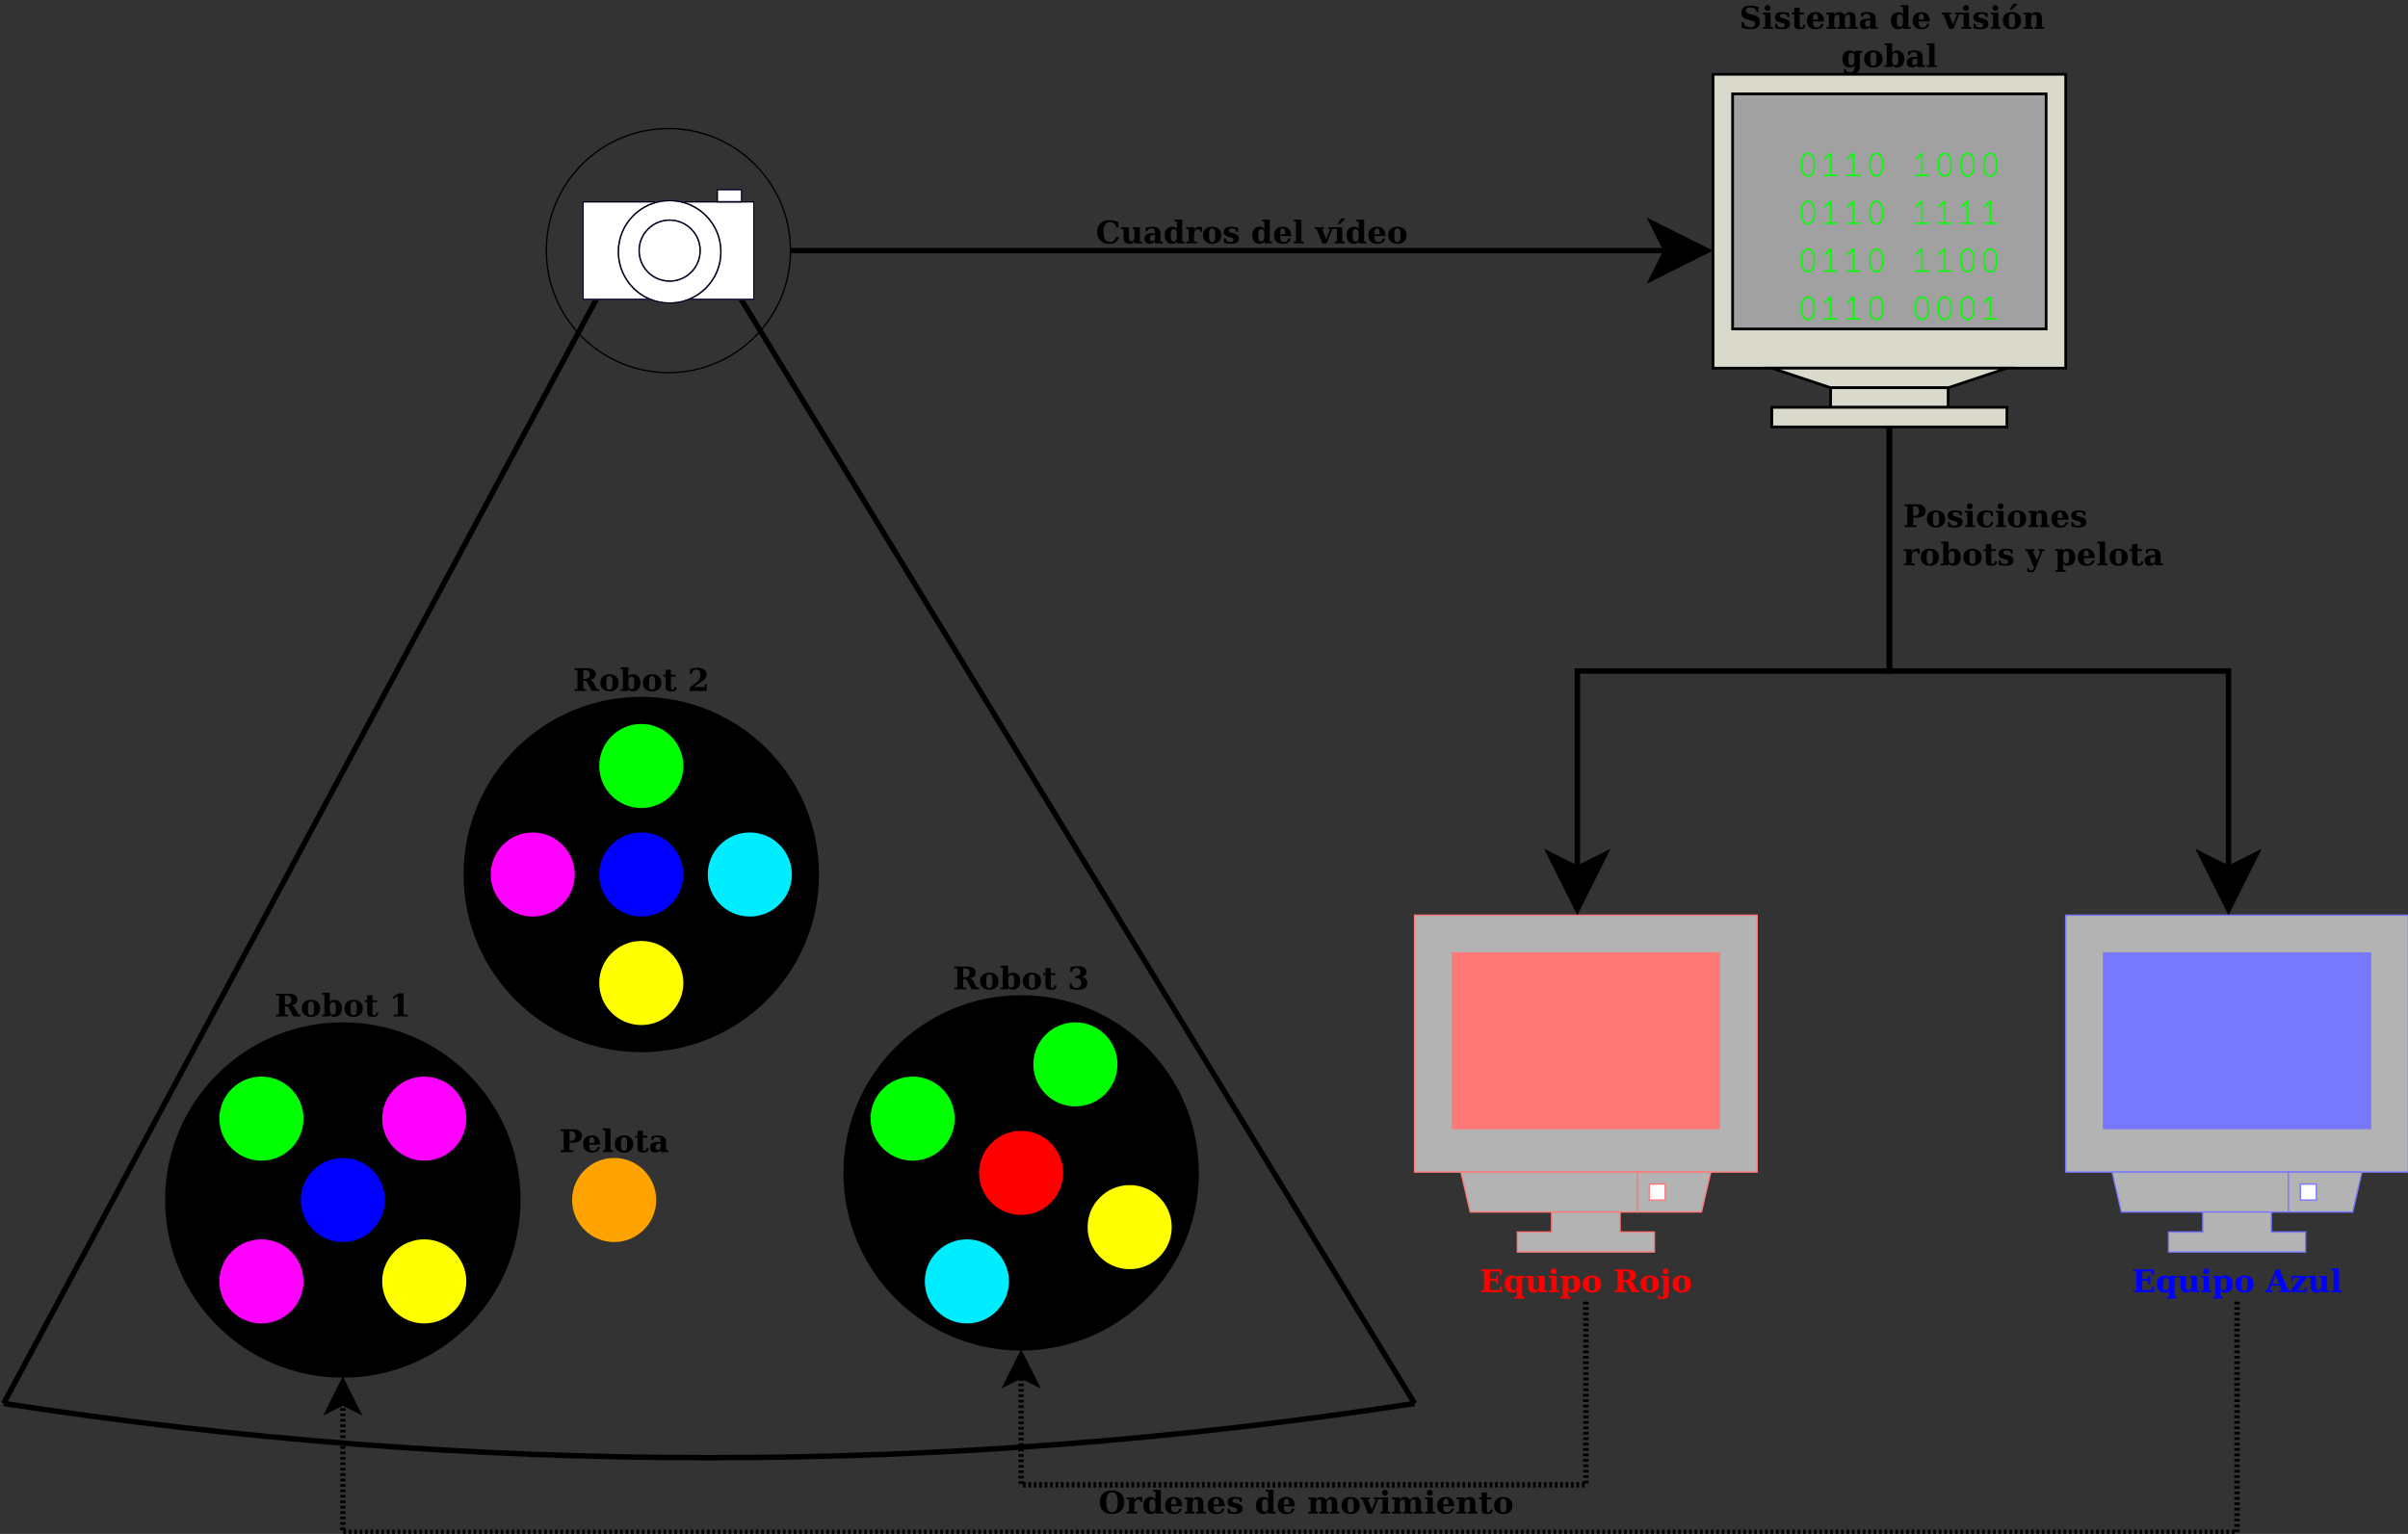 <?xml version="1.0" encoding="UTF-8" standalone="no"?>
<svg
   xmlns:dc="http://purl.org/dc/elements/1.1/"
   xmlns:cc="http://creativecommons.org/ns#"
   xmlns:rdf="http://www.w3.org/1999/02/22-rdf-syntax-ns#"
   xmlns:svg="http://www.w3.org/2000/svg"
   xmlns="http://www.w3.org/2000/svg"
   xmlns:xlink="http://www.w3.org/1999/xlink"
   xmlns:sodipodi="http://sodipodi.sourceforge.net/DTD/sodipodi-0.dtd"
   xmlns:inkscape="http://www.inkscape.org/namespaces/inkscape"
   id="svg624"
   version="1.1"
   viewBox="0 0 1775 1131"
   height="1131pt"
   width="1775pt"
   sodipodi:docname="sistemaVG.svg"
   inkscape:version="0.92.1 r15371">
  <rect x="0" y="0" width="1775" height="1131" fill="#333333" stroke="none"/>
  <sodipodi:namedview
     pagecolor="#ffffff"
     bordercolor="#666666"
     borderopacity="1"
     objecttolerance="10"
     gridtolerance="10"
     guidetolerance="10"
     inkscape:pageopacity="0"
     inkscape:pageshadow="2"
     inkscape:window-width="1364"
     inkscape:window-height="749"
     id="namedview335"
     showgrid="false"
     inkscape:zoom="0.28478873"
     inkscape:cx="564.75183"
     inkscape:cy="686.08447"
     inkscape:window-x="0"
     inkscape:window-y="17"
     inkscape:window-maximized="0"
     inkscape:current-layer="svg624" />
  <defs
     id="defs121">
    <g
       id="g119">
      <symbol
         id="glyph0-0"
         overflow="visible">
        <path
           id="path2"
           d="M 1.141 4.062 L 1.141 -16.219 L 12.641 -16.219 L 12.641 4.062 Z M 2.438 2.781 L 11.359 2.781 L 11.359 -14.922 L 2.438 -14.922 Z M 2.438 2.781 "
           style="stroke:none;" />
      </symbol>
      <symbol
         id="glyph0-1"
         overflow="visible">
        <path
           id="path5"
           d="M 1.781 -0.812 L 1.781 -4.781 L 3.203 -4.781 C 3.422 -3.52 3.93 -2.578 4.734 -1.953 C 5.547 -1.336 6.664 -1.031 8.094 -1.031 C 9.258 -1.031 10.145 -1.25 10.75 -1.688 C 11.352 -2.133 11.656 -2.785 11.656 -3.641 C 11.656 -4.316 11.445 -4.836 11.031 -5.203 C 10.625 -5.578 9.773 -5.926 8.484 -6.25 L 5.969 -6.875 C 4.332 -7.289 3.18 -7.867 2.516 -8.609 C 1.848 -9.359 1.516 -10.422 1.516 -11.797 C 1.516 -13.461 2.066 -14.758 3.172 -15.688 C 4.273 -16.613 5.82 -17.078 7.812 -17.078 C 8.789 -17.078 9.812 -16.992 10.875 -16.828 C 11.938 -16.66 13.035 -16.41 14.172 -16.078 L 14.172 -12.375 L 12.75 -12.375 C 12.531 -13.531 12.051 -14.375 11.312 -14.906 C 10.582 -15.445 9.539 -15.719 8.188 -15.719 C 7.082 -15.719 6.242 -15.523 5.672 -15.141 C 5.109 -14.754 4.828 -14.176 4.828 -13.406 C 4.828 -12.707 5.02 -12.176 5.406 -11.812 C 5.801 -11.457 6.758 -11.082 8.281 -10.688 L 10.797 -10.078 C 12.348 -9.68 13.473 -9.07 14.172 -8.25 C 14.879 -7.426 15.234 -6.297 15.234 -4.859 C 15.234 -3.16 14.645 -1.867 13.469 -0.984 C 12.301 -0.109 10.586 0.328 8.328 0.328 C 7.234 0.328 6.145 0.234 5.062 0.047 C 3.988 -0.141 2.895 -0.426 1.781 -0.812 Z M 1.781 -0.812 "
           style="stroke:none;" />
      </symbol>
      <symbol
         id="glyph0-2"
         overflow="visible">
        <path
           id="path8"
           d="M 2.109 -15.312 C 2.109 -15.926 2.316 -16.438 2.734 -16.844 C 3.16 -17.258 3.676 -17.469 4.281 -17.469 C 4.875 -17.469 5.375 -17.258 5.781 -16.844 C 6.195 -16.438 6.406 -15.926 6.406 -15.312 C 6.406 -14.727 6.195 -14.227 5.781 -13.812 C 5.375 -13.395 4.875 -13.188 4.281 -13.188 C 3.676 -13.188 3.16 -13.391 2.734 -13.797 C 2.316 -14.211 2.109 -14.719 2.109 -15.312 Z M 6.453 -1.359 L 8.172 -1.359 L 8.172 0 L 0.781 0 L 0.781 -1.359 L 2.484 -1.359 L 2.484 -10.578 L 0.781 -10.578 L 0.781 -11.938 L 6.453 -11.938 Z M 6.453 -1.359 "
           style="stroke:none;" />
      </symbol>
      <symbol
         id="glyph0-3"
         overflow="visible">
        <path
           id="path11"
           d="M 1.078 -0.344 L 1.078 -3.688 L 2.344 -3.688 C 2.445 -2.789 2.781 -2.109 3.344 -1.641 C 3.906 -1.172 4.672 -0.938 5.641 -0.938 C 6.441 -0.938 7.055 -1.078 7.484 -1.359 C 7.922 -1.641 8.141 -2.047 8.141 -2.578 C 8.141 -3.055 8.004 -3.426 7.734 -3.688 C 7.461 -3.945 6.93 -4.176 6.141 -4.375 L 4.5 -4.781 C 3.27 -5.094 2.375 -5.535 1.812 -6.109 C 1.258 -6.68 0.984 -7.453 0.984 -8.422 C 0.984 -9.711 1.43 -10.676 2.328 -11.312 C 3.234 -11.945 4.617 -12.266 6.484 -12.266 C 7.191 -12.266 7.941 -12.207 8.734 -12.094 C 9.535 -11.977 10.422 -11.797 11.391 -11.547 L 11.391 -8.531 L 10.125 -8.531 C 10.051 -9.352 9.758 -9.969 9.25 -10.375 C 8.738 -10.789 8.004 -11 7.047 -11 C 6.234 -11 5.617 -10.867 5.203 -10.609 C 4.785 -10.348 4.578 -9.973 4.578 -9.484 C 4.578 -9.078 4.695 -8.754 4.938 -8.516 C 5.176 -8.285 5.609 -8.094 6.234 -7.938 L 7.859 -7.531 C 9.422 -7.125 10.5 -6.629 11.094 -6.047 C 11.695 -5.461 12 -4.648 12 -3.609 C 12 -2.266 11.52 -1.27 10.562 -0.625 C 9.602 0.008 8.109 0.328 6.078 0.328 C 5.336 0.328 4.551 0.27 3.719 0.156 C 2.883 0.039 2.004 -0.125 1.078 -0.344 Z M 1.078 -0.344 "
           style="stroke:none;" />
      </symbol>
      <symbol
         id="glyph0-4"
         overflow="visible">
        <path
           id="path14"
           d="M 2.281 -10.578 L 0.547 -10.578 L 0.547 -11.938 L 2.281 -11.938 L 2.281 -15.641 L 6.25 -15.641 L 6.25 -11.938 L 9.562 -11.938 L 9.562 -10.578 L 6.25 -10.578 L 6.25 -3.266 C 6.25 -2.223 6.332 -1.57 6.5 -1.312 C 6.664 -1.062 6.969 -0.938 7.406 -0.938 C 7.883 -0.938 8.238 -1.098 8.469 -1.422 C 8.695 -1.742 8.82 -2.242 8.844 -2.922 L 10.516 -2.922 C 10.441 -1.723 10.109 -0.879 9.516 -0.391 C 8.93 0.086 7.922 0.328 6.484 0.328 C 4.848 0.328 3.738 0.07 3.156 -0.438 C 2.57 -0.957 2.281 -1.898 2.281 -3.266 Z M 2.281 -10.578 "
           style="stroke:none;" />
      </symbol>
      <symbol
         id="glyph0-5"
         overflow="visible">
        <path
           id="path17"
           d="M 9.219 -6.734 C 9.219 -8.305 9.07 -9.41 8.781 -10.047 C 8.488 -10.68 7.988 -11 7.281 -11 C 6.602 -11 6.113 -10.688 5.812 -10.062 C 5.52 -9.438 5.375 -8.395 5.375 -6.938 L 5.375 -6.734 Z M 13.594 -5.406 L 5.375 -5.406 L 5.375 -5.312 C 5.375 -3.77 5.602 -2.656 6.062 -1.969 C 6.531 -1.281 7.285 -0.938 8.328 -0.938 C 9.18 -0.938 9.875 -1.164 10.406 -1.625 C 10.938 -2.082 11.281 -2.742 11.438 -3.609 L 13.297 -3.609 C 12.973 -2.254 12.332 -1.258 11.375 -0.625 C 10.414 0.008 9.078 0.328 7.359 0.328 C 5.285 0.328 3.695 -0.211 2.594 -1.297 C 1.488 -2.391 0.938 -3.945 0.938 -5.969 C 0.938 -7.945 1.5 -9.488 2.625 -10.594 C 3.758 -11.707 5.336 -12.266 7.359 -12.266 C 9.336 -12.266 10.852 -11.68 11.906 -10.516 C 12.957 -9.348 13.52 -7.645 13.594 -5.406 Z M 13.594 -5.406 "
           style="stroke:none;" />
      </symbol>
      <symbol
         id="glyph0-6"
         overflow="visible">
        <path
           id="path20"
           d="M 13.953 -9.984 C 14.516 -10.773 15.113 -11.352 15.75 -11.719 C 16.395 -12.082 17.148 -12.266 18.016 -12.266 C 19.379 -12.266 20.398 -11.875 21.078 -11.094 C 21.766 -10.32 22.109 -9.156 22.109 -7.594 L 22.109 -1.359 L 23.812 -1.359 L 23.812 0 L 16.703 0 L 16.703 -1.359 L 18.125 -1.359 L 18.125 -7 C 18.125 -8.488 18.008 -9.426 17.781 -9.812 C 17.551 -10.207 17.129 -10.406 16.516 -10.406 C 15.805 -10.406 15.254 -10.129 14.859 -9.578 C 14.473 -9.035 14.281 -8.266 14.281 -7.266 L 14.281 -1.359 L 15.719 -1.359 L 15.719 0 L 8.891 0 L 8.891 -1.359 L 10.312 -1.359 L 10.312 -7 C 10.312 -8.488 10.191 -9.426 9.953 -9.812 C 9.723 -10.207 9.301 -10.406 8.688 -10.406 C 7.977 -10.406 7.426 -10.129 7.031 -9.578 C 6.645 -9.035 6.453 -8.266 6.453 -7.266 L 6.453 -1.359 L 7.891 -1.359 L 7.891 0 L 0.781 0 L 0.781 -1.359 L 2.484 -1.359 L 2.484 -10.578 L 0.781 -10.578 L 0.781 -11.938 L 6.453 -11.938 L 6.453 -10.25 C 6.922 -10.945 7.453 -11.457 8.047 -11.781 C 8.648 -12.102 9.363 -12.266 10.188 -12.266 C 11.156 -12.266 11.941 -12.078 12.547 -11.703 C 13.16 -11.336 13.629 -10.766 13.953 -9.984 Z M 13.953 -9.984 "
           style="stroke:none;" />
      </symbol>
      <symbol
         id="glyph0-7"
         overflow="visible">
        <path
           id="path23"
           d="M 12.672 -7.328 L 12.672 -1.359 L 14.375 -1.359 L 14.375 0 L 8.688 0 L 8.688 -1.516 C 8.164 -0.891 7.582 -0.426 6.938 -0.125 C 6.289 0.176 5.555 0.328 4.734 0.328 C 3.516 0.328 2.578 0 1.922 -0.656 C 1.266 -1.312 0.938 -2.25 0.938 -3.469 C 0.938 -4.812 1.406 -5.816 2.344 -6.484 C 3.289 -7.148 4.711 -7.484 6.609 -7.484 L 8.688 -7.484 L 8.688 -8.188 C 8.688 -9.156 8.457 -9.867 8 -10.328 C 7.551 -10.785 6.848 -11.016 5.891 -11.016 C 5.086 -11.016 4.473 -10.852 4.047 -10.531 C 3.617 -10.207 3.316 -9.672 3.141 -8.922 L 1.859 -8.922 L 1.859 -11.5 C 2.578 -11.75 3.316 -11.938 4.078 -12.062 C 4.836 -12.195 5.641 -12.266 6.484 -12.266 C 8.617 -12.266 10.18 -11.867 11.172 -11.078 C 12.172 -10.285 12.672 -9.035 12.672 -7.328 Z M 8.688 -3.75 L 8.688 -6.141 L 7.203 -6.141 C 6.461 -6.141 5.891 -5.938 5.484 -5.531 C 5.086 -5.133 4.891 -4.555 4.891 -3.797 C 4.891 -3.035 5.035 -2.469 5.328 -2.094 C 5.617 -1.719 6.062 -1.531 6.656 -1.531 C 7.258 -1.531 7.75 -1.734 8.125 -2.141 C 8.5 -2.547 8.688 -3.082 8.688 -3.75 Z M 8.688 -3.75 "
           style="stroke:none;" />
      </symbol>
      <symbol
         id="glyph0-8"
         overflow="visible">
        <path
           id="path26"
           d=""
           style="stroke:none;" />
      </symbol>
      <symbol
         id="glyph0-9"
         overflow="visible">
        <path
           id="path29"
           d="M 9.875 -5.375 L 9.875 -6.562 C 9.875 -7.945 9.691 -8.953 9.328 -9.578 C 8.973 -10.203 8.398 -10.516 7.609 -10.516 C 6.785 -10.516 6.207 -10.188 5.875 -9.531 C 5.539 -8.875 5.375 -7.688 5.375 -5.969 C 5.375 -4.258 5.539 -3.07 5.875 -2.406 C 6.219 -1.75 6.797 -1.422 7.609 -1.422 C 8.398 -1.422 8.973 -1.734 9.328 -2.359 C 9.691 -2.984 9.875 -3.988 9.875 -5.375 Z M 13.844 -1.359 L 15.547 -1.359 L 15.547 0 L 9.875 0 L 9.875 -1.516 C 9.531 -0.891 9.07 -0.426 8.5 -0.125 C 7.926 0.176 7.223 0.328 6.391 0.328 C 4.703 0.328 3.367 -0.234 2.391 -1.359 C 1.422 -2.484 0.938 -4.02 0.938 -5.969 C 0.938 -7.938 1.422 -9.477 2.391 -10.594 C 3.367 -11.707 4.703 -12.266 6.391 -12.266 C 7.223 -12.266 7.926 -12.113 8.5 -11.812 C 9.07 -11.508 9.531 -11.047 9.875 -10.422 L 9.875 -16.125 L 8.172 -16.125 L 8.172 -17.469 L 13.844 -17.469 Z M 13.844 -1.359 "
           style="stroke:none;" />
      </symbol>
      <symbol
         id="glyph0-10"
         overflow="visible">
        <path
           id="path32"
           d="M 5.125 0 L 0.906 -10.578 L -0.422 -10.578 L -0.422 -11.938 L 6.438 -11.938 L 6.438 -10.578 L 4.984 -10.578 L 8 -3.031 L 11.016 -10.578 L 9.453 -10.578 L 9.453 -11.938 L 13.938 -11.938 L 13.938 -10.578 L 12.562 -10.578 L 8.328 0 Z M 5.125 0 "
           style="stroke:none;" />
      </symbol>
      <symbol
         id="glyph0-11"
         overflow="visible">
        <path
           id="path35"
           d="M 7.688 -0.938 C 8.52 -0.938 9.109 -1.297 9.453 -2.016 C 9.797 -2.734 9.969 -4.051 9.969 -5.969 C 9.969 -7.883 9.797 -9.203 9.453 -9.922 C 9.117 -10.641 8.531 -11 7.688 -11 C 6.832 -11 6.234 -10.633 5.891 -9.906 C 5.547 -9.188 5.375 -7.875 5.375 -5.969 C 5.375 -4.07 5.547 -2.758 5.891 -2.031 C 6.234 -1.301 6.832 -0.938 7.688 -0.938 Z M 7.688 0.328 C 5.582 0.328 3.93 -0.227 2.734 -1.344 C 1.535 -2.469 0.938 -4.008 0.938 -5.969 C 0.938 -7.938 1.535 -9.477 2.734 -10.594 C 3.93 -11.707 5.582 -12.266 7.688 -12.266 C 9.789 -12.266 11.438 -11.707 12.625 -10.594 C 13.82 -9.477 14.422 -7.938 14.422 -5.969 C 14.422 -4.008 13.82 -2.469 12.625 -1.344 C 11.438 -0.227 9.789 0.328 7.688 0.328 Z M 8.781 -18.391 L 11.922 -18.391 L 7.734 -14.172 L 5.891 -14.172 Z M 8.781 -18.391 "
           style="stroke:none;" />
      </symbol>
      <symbol
         id="glyph0-12"
         overflow="visible">
        <path
           id="path38"
           d="M 0.781 0 L 0.781 -1.359 L 2.484 -1.359 L 2.484 -10.578 L 0.781 -10.578 L 0.781 -11.938 L 6.453 -11.938 L 6.453 -10.25 C 6.93 -10.969 7.477 -11.484 8.094 -11.797 C 8.707 -12.109 9.484 -12.266 10.422 -12.266 C 11.766 -12.266 12.773 -11.867 13.453 -11.078 C 14.141 -10.285 14.484 -9.125 14.484 -7.594 L 14.484 -1.359 L 16.188 -1.359 L 16.188 0 L 9.062 0 L 9.062 -1.359 L 10.516 -1.359 L 10.516 -7.703 C 10.516 -8.711 10.383 -9.414 10.125 -9.812 C 9.863 -10.207 9.414 -10.406 8.781 -10.406 C 7.977 -10.406 7.391 -10.109 7.016 -9.516 C 6.641 -8.93 6.453 -8 6.453 -6.719 L 6.453 -1.359 L 7.922 -1.359 L 7.922 0 Z M 0.781 0 "
           style="stroke:none;" />
      </symbol>
      <symbol
         id="glyph0-13"
         overflow="visible">
        <path
           id="path41"
           d="M 13.844 -10.578 L 13.844 -0.156 C 13.844 1.52 13.242 2.816 12.047 3.734 C 10.859 4.648 9.176 5.109 7 5.109 C 6.207 5.109 5.398 5.047 4.578 4.922 C 3.766 4.797 2.926 4.613 2.062 4.375 L 2.062 1.516 L 3.328 1.516 C 3.441 2.305 3.758 2.891 4.281 3.266 C 4.801 3.648 5.547 3.844 6.516 3.844 C 7.742 3.844 8.609 3.547 9.109 2.953 C 9.617 2.367 9.875 1.332 9.875 -0.156 L 9.875 -1.516 C 9.531 -0.891 9.07 -0.426 8.5 -0.125 C 7.926 0.176 7.223 0.328 6.391 0.328 C 4.703 0.328 3.367 -0.234 2.391 -1.359 C 1.422 -2.484 0.938 -4.02 0.938 -5.969 C 0.938 -7.938 1.422 -9.477 2.391 -10.594 C 3.367 -11.707 4.703 -12.266 6.391 -12.266 C 7.223 -12.266 7.926 -12.113 8.5 -11.812 C 9.07 -11.508 9.531 -11.047 9.875 -10.422 L 9.875 -11.938 L 15.547 -11.938 L 15.547 -10.578 Z M 9.875 -6.562 C 9.875 -7.945 9.691 -8.953 9.328 -9.578 C 8.973 -10.203 8.398 -10.516 7.609 -10.516 C 6.785 -10.516 6.207 -10.188 5.875 -9.531 C 5.539 -8.875 5.375 -7.688 5.375 -5.969 C 5.375 -4.258 5.539 -3.07 5.875 -2.406 C 6.219 -1.75 6.797 -1.422 7.609 -1.422 C 8.398 -1.422 8.973 -1.734 9.328 -2.359 C 9.691 -2.984 9.875 -3.988 9.875 -5.375 Z M 9.875 -6.562 "
           style="stroke:none;" />
      </symbol>
      <symbol
         id="glyph0-14"
         overflow="visible">
        <path
           id="path44"
           d="M 7.688 -0.938 C 8.52 -0.938 9.109 -1.297 9.453 -2.016 C 9.797 -2.734 9.969 -4.051 9.969 -5.969 C 9.969 -7.883 9.797 -9.203 9.453 -9.922 C 9.117 -10.641 8.531 -11 7.688 -11 C 6.832 -11 6.234 -10.633 5.891 -9.906 C 5.547 -9.188 5.375 -7.875 5.375 -5.969 C 5.375 -4.07 5.547 -2.758 5.891 -2.031 C 6.234 -1.301 6.832 -0.938 7.688 -0.938 Z M 7.688 0.328 C 5.582 0.328 3.93 -0.227 2.734 -1.344 C 1.535 -2.469 0.938 -4.008 0.938 -5.969 C 0.938 -7.938 1.535 -9.477 2.734 -10.594 C 3.93 -11.707 5.582 -12.266 7.688 -12.266 C 9.789 -12.266 11.438 -11.707 12.625 -10.594 C 13.82 -9.477 14.422 -7.938 14.422 -5.969 C 14.422 -4.008 13.82 -2.469 12.625 -1.344 C 11.438 -0.227 9.789 0.328 7.688 0.328 Z M 7.688 0.328 "
           style="stroke:none;" />
      </symbol>
      <symbol
         id="glyph0-15"
         overflow="visible">
        <path
           id="path47"
           d="M 2.234 -1.359 L 2.234 -16.125 L 0.531 -16.125 L 0.531 -17.469 L 6.203 -17.469 L 6.203 -10.422 C 6.547 -11.047 7 -11.508 7.562 -11.812 C 8.133 -12.113 8.844 -12.266 9.688 -12.266 C 11.383 -12.266 12.719 -11.703 13.688 -10.578 C 14.664 -9.461 15.156 -7.926 15.156 -5.969 C 15.156 -4.02 14.664 -2.484 13.688 -1.359 C 12.719 -0.234 11.383 0.328 9.688 0.328 C 8.844 0.328 8.133 0.176 7.562 -0.125 C 7 -0.426 6.547 -0.891 6.203 -1.516 L 6.203 0 L 0.531 0 L 0.531 -1.359 Z M 6.203 -5.375 C 6.203 -3.988 6.379 -2.984 6.734 -2.359 C 7.098 -1.734 7.676 -1.422 8.469 -1.422 C 9.281 -1.422 9.852 -1.75 10.188 -2.406 C 10.52 -3.07 10.688 -4.258 10.688 -5.969 C 10.688 -7.688 10.52 -8.875 10.188 -9.531 C 9.852 -10.188 9.281 -10.516 8.469 -10.516 C 7.676 -10.516 7.098 -10.203 6.734 -9.578 C 6.379 -8.953 6.203 -7.945 6.203 -6.562 Z M 6.203 -5.375 "
           style="stroke:none;" />
      </symbol>
      <symbol
         id="glyph0-16"
         overflow="visible">
        <path
           id="path50"
           d="M 6.453 -1.359 L 8.172 -1.359 L 8.172 0 L 0.781 0 L 0.781 -1.359 L 2.484 -1.359 L 2.484 -16.125 L 0.781 -16.125 L 0.781 -17.469 L 6.453 -17.469 Z M 6.453 -1.359 "
           style="stroke:none;" />
      </symbol>
      <symbol
         id="glyph0-17"
         overflow="visible">
        <path
           id="path53"
           d="M 1.078 0 L 1.078 -1.359 L 3.219 -1.359 L 3.219 -15.406 L 1.078 -15.406 L 1.078 -16.766 L 16.156 -16.766 L 16.156 -12.812 L 14.594 -12.812 L 14.594 -15.234 L 7.547 -15.234 L 7.547 -9.844 L 11.938 -9.844 L 11.938 -11.984 L 13.484 -11.984 L 13.484 -6.188 L 11.938 -6.188 L 11.938 -8.328 L 7.547 -8.328 L 7.547 -1.531 L 14.812 -1.531 L 14.812 -3.953 L 16.359 -3.953 L 16.359 0 Z M 1.078 0 "
           style="stroke:none;" />
      </symbol>
      <symbol
         id="glyph0-18"
         overflow="visible">
        <path
           id="path56"
           d="M 13.844 -10.578 L 13.844 3.422 L 15.547 3.422 L 15.547 4.781 L 8.031 4.781 L 8.031 3.422 L 9.875 3.422 L 9.875 -1.516 C 9.531 -0.891 9.07 -0.426 8.5 -0.125 C 7.926 0.176 7.223 0.328 6.391 0.328 C 4.703 0.328 3.367 -0.234 2.391 -1.359 C 1.422 -2.484 0.938 -4.02 0.938 -5.969 C 0.938 -7.938 1.422 -9.477 2.391 -10.594 C 3.367 -11.707 4.703 -12.266 6.391 -12.266 C 7.223 -12.266 7.926 -12.113 8.5 -11.812 C 9.07 -11.508 9.531 -11.047 9.875 -10.422 L 9.875 -11.938 L 15.547 -11.938 L 15.547 -10.578 Z M 9.875 -6.562 C 9.875 -7.945 9.691 -8.953 9.328 -9.578 C 8.973 -10.203 8.398 -10.516 7.609 -10.516 C 6.785 -10.516 6.207 -10.188 5.875 -9.531 C 5.539 -8.875 5.375 -7.688 5.375 -5.969 C 5.375 -4.258 5.539 -3.07 5.875 -2.406 C 6.219 -1.75 6.797 -1.422 7.609 -1.422 C 8.398 -1.422 8.973 -1.734 9.328 -2.359 C 9.691 -2.984 9.875 -3.988 9.875 -5.375 Z M 9.875 -6.562 "
           style="stroke:none;" />
      </symbol>
      <symbol
         id="glyph0-19"
         overflow="visible">
        <path
           id="path59"
           d="M 14.234 -11.938 L 14.234 -1.359 L 15.938 -1.359 L 15.938 0 L 10.25 0 L 10.25 -1.688 C 9.781 -0.977 9.238 -0.461 8.625 -0.141 C 8.008 0.172 7.234 0.328 6.297 0.328 C 4.961 0.328 3.953 -0.066 3.266 -0.859 C 2.578 -1.648 2.234 -2.812 2.234 -4.344 L 2.234 -10.578 L 0.531 -10.578 L 0.531 -11.938 L 6.203 -11.938 L 6.203 -4.969 C 6.203 -3.477 6.328 -2.531 6.578 -2.125 C 6.828 -1.727 7.281 -1.531 7.938 -1.531 C 8.738 -1.531 9.32 -1.828 9.688 -2.422 C 10.062 -3.016 10.25 -3.957 10.25 -5.25 L 10.25 -10.578 L 8.812 -10.578 L 8.812 -11.938 Z M 14.234 -11.938 "
           style="stroke:none;" />
      </symbol>
      <symbol
         id="glyph0-20"
         overflow="visible">
        <path
           id="path62"
           d="M 6.203 -6.562 L 6.203 -5.375 C 6.203 -3.988 6.379 -2.984 6.734 -2.359 C 7.098 -1.734 7.676 -1.422 8.469 -1.422 C 9.281 -1.422 9.852 -1.75 10.188 -2.406 C 10.52 -3.07 10.688 -4.258 10.688 -5.969 C 10.688 -7.688 10.52 -8.875 10.188 -9.531 C 9.852 -10.188 9.281 -10.516 8.469 -10.516 C 7.676 -10.516 7.098 -10.203 6.734 -9.578 C 6.379 -8.953 6.203 -7.945 6.203 -6.562 Z M 2.234 -10.578 L 0.531 -10.578 L 0.531 -11.938 L 6.203 -11.938 L 6.203 -10.422 C 6.547 -11.047 7 -11.508 7.562 -11.812 C 8.133 -12.113 8.844 -12.266 9.688 -12.266 C 11.383 -12.266 12.719 -11.703 13.688 -10.578 C 14.664 -9.461 15.156 -7.926 15.156 -5.969 C 15.156 -4.02 14.664 -2.484 13.688 -1.359 C 12.719 -0.234 11.383 0.328 9.688 0.328 C 8.844 0.328 8.133 0.176 7.562 -0.125 C 7 -0.426 6.547 -0.891 6.203 -1.516 L 6.203 3.422 L 8.047 3.422 L 8.047 4.781 L 0.531 4.781 L 0.531 3.422 L 2.234 3.422 Z M 2.234 -10.578 "
           style="stroke:none;" />
      </symbol>
      <symbol
         id="glyph0-21"
         overflow="visible">
        <path
           id="path65"
           d="M 12.203 -8.188 C 12.867 -8.094 13.43 -7.875 13.891 -7.531 C 14.348 -7.188 14.742 -6.688 15.078 -6.031 L 17.531 -1.359 L 19.25 -1.359 L 19.25 0 L 13.734 0 L 11.062 -5.062 C 10.539 -6.113 10.098 -6.781 9.734 -7.062 C 9.379 -7.352 8.879 -7.5 8.234 -7.5 L 7.547 -7.5 L 7.547 -1.359 L 9.703 -1.359 L 9.703 0 L 1.078 0 L 1.078 -1.359 L 3.219 -1.359 L 3.219 -15.406 L 1.078 -15.406 L 1.078 -16.766 L 10.641 -16.766 C 12.586 -16.766 14.094 -16.375 15.156 -15.594 C 16.219 -14.812 16.75 -13.703 16.75 -12.266 C 16.75 -11.098 16.367 -10.176 15.609 -9.5 C 14.859 -8.82 13.723 -8.383 12.203 -8.188 Z M 7.547 -8.844 L 9.016 -8.844 C 10.066 -8.844 10.875 -9.129 11.438 -9.703 C 12 -10.273 12.281 -11.086 12.281 -12.141 C 12.281 -13.191 12 -14 11.438 -14.562 C 10.875 -15.125 10.066 -15.406 9.016 -15.406 L 7.547 -15.406 Z M 7.547 -8.844 "
           style="stroke:none;" />
      </symbol>
      <symbol
         id="glyph0-22"
         overflow="visible">
        <path
           id="path68"
           d="M 2 -15.312 C 2 -15.926 2.207 -16.438 2.625 -16.844 C 3.039 -17.258 3.555 -17.469 4.172 -17.469 C 4.754 -17.469 5.254 -17.258 5.672 -16.844 C 6.086 -16.426 6.297 -15.914 6.297 -15.312 C 6.297 -14.727 6.086 -14.227 5.672 -13.812 C 5.254 -13.395 4.754 -13.188 4.172 -13.188 C 3.555 -13.188 3.039 -13.391 2.625 -13.797 C 2.207 -14.211 2 -14.719 2 -15.312 Z M 2.453 -10.578 L 0.766 -10.578 L 0.766 -11.938 L 6.438 -11.938 L 6.438 1.406 C 6.438 2.625 6.004 3.547 5.141 4.172 C 4.273 4.797 3 5.109 1.312 5.109 C 0.863 5.109 0.383 5.07 -0.125 5 C -0.633 4.926 -1.16 4.816 -1.703 4.672 L -1.703 2.141 L -0.438 2.141 C -0.426 2.742 -0.305 3.176 -0.078 3.438 C 0.141 3.707 0.492 3.844 0.984 3.844 C 1.535 3.844 1.914 3.664 2.125 3.312 C 2.344 2.957 2.453 2.32 2.453 1.406 Z M 2.453 -10.578 "
           style="stroke:none;" />
      </symbol>
      <symbol
         id="glyph0-23"
         overflow="visible">
        <path
           id="path71"
           d="M -0.188 0 L -0.188 -1.359 L 1.188 -1.359 L 7.5 -16.766 L 10.188 -16.766 L 16.516 -1.359 L 18.109 -1.359 L 18.109 0 L 10.25 0 L 10.25 -1.359 L 11.891 -1.359 L 10.516 -4.781 L 4.219 -4.781 L 2.812 -1.359 L 4.812 -1.359 L 4.812 0 Z M 4.766 -6.141 L 9.969 -6.141 L 7.375 -12.562 Z M 4.766 -6.141 "
           style="stroke:none;" />
      </symbol>
      <symbol
         id="glyph0-24"
         overflow="visible">
        <path
           id="path74"
           d="M 0.812 0 L 0.812 -1.359 L 7.656 -10.625 L 2.5 -10.625 L 2.5 -8.578 L 1.172 -8.578 L 1.172 -11.938 L 12.281 -11.938 L 12.281 -10.609 L 5.422 -1.344 L 10.953 -1.344 L 10.953 -3.5 L 12.281 -3.5 L 12.281 0 Z M 0.812 0 "
           style="stroke:none;" />
      </symbol>
      <symbol
         id="glyph0-25"
         overflow="visible">
        <path
           id="path77"
           d="M 17.141 -4.781 C 16.691 -3.051 15.895 -1.766 14.75 -0.922 C 13.602 -0.086 12.066 0.328 10.141 0.328 C 7.305 0.328 5.066 -0.453 3.422 -2.016 C 1.785 -3.578 0.969 -5.691 0.969 -8.359 C 0.969 -11.047 1.785 -13.172 3.422 -14.734 C 5.066 -16.297 7.305 -17.078 10.141 -17.078 C 11.141 -17.078 12.176 -16.957 13.25 -16.719 C 14.332 -16.477 15.473 -16.113 16.672 -15.625 L 16.672 -11.5 L 15.25 -11.5 C 14.957 -12.906 14.426 -13.957 13.656 -14.656 C 12.883 -15.363 11.867 -15.719 10.609 -15.719 C 8.973 -15.719 7.754 -15.113 6.953 -13.906 C 6.16 -12.707 5.766 -10.859 5.766 -8.359 C 5.766 -5.867 6.16 -4.023 6.953 -2.828 C 7.754 -1.629 8.977 -1.031 10.625 -1.031 C 11.738 -1.031 12.648 -1.336 13.359 -1.953 C 14.066 -2.578 14.582 -3.52 14.906 -4.781 Z M 17.141 -4.781 "
           style="stroke:none;" />
      </symbol>
      <symbol
         id="glyph0-26"
         overflow="visible">
        <path
           id="path80"
           d="M 12.359 -12.078 L 12.359 -8.516 L 11.078 -8.516 C 11.035 -9.148 10.863 -9.625 10.562 -9.938 C 10.27 -10.25 9.836 -10.406 9.266 -10.406 C 8.398 -10.406 7.711 -10.02 7.203 -9.25 C 6.703 -8.488 6.453 -7.43 6.453 -6.078 L 6.453 -1.359 L 8.625 -1.359 L 8.625 0 L 0.781 0 L 0.781 -1.359 L 2.484 -1.359 L 2.484 -10.578 L 0.656 -10.578 L 0.656 -11.938 L 6.453 -11.938 L 6.453 -9.812 C 6.848 -10.645 7.363 -11.258 8 -11.656 C 8.645 -12.062 9.43 -12.266 10.359 -12.266 C 10.586 -12.266 10.867 -12.242 11.203 -12.203 C 11.535 -12.172 11.922 -12.129 12.359 -12.078 Z M 12.359 -12.078 "
           style="stroke:none;" />
      </symbol>
      <symbol
         id="glyph0-27"
         overflow="visible">
        <path
           id="path83"
           d="M 6.453 -1.359 L 8.172 -1.359 L 8.172 0 L 0.781 0 L 0.781 -1.359 L 2.484 -1.359 L 2.484 -10.578 L 0.781 -10.578 L 0.781 -11.938 L 6.453 -11.938 Z M 5.781 -18.391 L 8.922 -18.391 L 4.734 -14.172 L 2.891 -14.172 Z M 5.781 -18.391 "
           style="stroke:none;" />
      </symbol>
      <symbol
         id="glyph0-28"
         overflow="visible">
        <path
           id="path86"
           d="M 1.078 0 L 1.078 -1.359 L 3.219 -1.359 L 3.219 -15.406 L 1.078 -15.406 L 1.078 -16.766 L 10.625 -16.766 C 12.488 -16.766 13.969 -16.32 15.062 -15.438 C 16.164 -14.551 16.719 -13.363 16.719 -11.875 C 16.719 -10.375 16.164 -9.176 15.062 -8.281 C 13.957 -7.383 12.477 -6.938 10.625 -6.938 L 7.547 -6.938 L 7.547 -1.359 L 10.25 -1.359 L 10.25 0 Z M 7.547 -8.297 L 8.812 -8.297 C 9.781 -8.297 10.551 -8.617 11.125 -9.266 C 11.707 -9.922 12 -10.789 12 -11.875 C 12 -12.945 11.711 -13.801 11.141 -14.438 C 10.566 -15.082 9.789 -15.406 8.812 -15.406 L 7.547 -15.406 Z M 7.547 -8.297 "
           style="stroke:none;" />
      </symbol>
      <symbol
         id="glyph0-29"
         overflow="visible">
        <path
           id="path89"
           d="M 12.969 -3.734 C 12.688 -2.367 12.102 -1.348 11.219 -0.672 C 10.344 -0.004 9.148 0.328 7.641 0.328 C 5.516 0.328 3.863 -0.219 2.688 -1.312 C 1.52 -2.414 0.938 -3.969 0.938 -5.969 C 0.938 -7.945 1.516 -9.488 2.672 -10.594 C 3.828 -11.707 5.43 -12.266 7.484 -12.266 C 8.305 -12.266 9.141 -12.188 9.984 -12.031 C 10.836 -11.875 11.703 -11.641 12.578 -11.328 L 12.578 -8 L 11.328 -8 C 11.203 -9.02 10.898 -9.773 10.422 -10.266 C 9.953 -10.754 9.297 -11 8.453 -11 C 7.336 -11 6.547 -10.625 6.078 -9.875 C 5.609 -9.125 5.375 -7.82 5.375 -5.969 C 5.375 -4.164 5.602 -2.875 6.062 -2.094 C 6.52 -1.32 7.266 -0.938 8.297 -0.938 C 9.098 -0.938 9.738 -1.176 10.219 -1.656 C 10.707 -2.133 11.004 -2.828 11.109 -3.734 Z M 12.969 -3.734 "
           style="stroke:none;" />
      </symbol>
      <symbol
         id="glyph0-30"
         overflow="visible">
        <path
           id="path92"
           d="M 7.172 2.703 C 6.816 3.578 6.383 4.195 5.875 4.562 C 5.363 4.926 4.676 5.109 3.812 5.109 C 3.445 5.109 3.039 5.066 2.594 4.984 C 2.145 4.898 1.656 4.781 1.125 4.625 L 1.125 2.141 L 2.391 2.141 C 2.41 2.723 2.547 3.148 2.797 3.422 C 3.047 3.703 3.426 3.844 3.938 3.844 C 4.414 3.844 4.805 3.707 5.109 3.438 C 5.41 3.176 5.711 2.676 6.016 1.938 L 6.188 1.516 L 0.984 -10.578 L -0.297 -10.578 L -0.297 -11.938 L 6.578 -11.938 L 6.578 -10.578 L 5.156 -10.578 L 8.188 -3.516 L 11.016 -10.578 L 9.438 -10.578 L 9.438 -11.938 L 13.922 -11.938 L 13.922 -10.578 L 12.469 -10.578 Z M 7.172 2.703 "
           style="stroke:none;" />
      </symbol>
      <symbol
         id="glyph0-31"
         overflow="visible">
        <path
           id="path95"
           d="M 10 -1.031 C 11.438 -1.031 12.5 -1.633 13.188 -2.844 C 13.883 -4.051 14.234 -5.891 14.234 -8.359 C 14.234 -10.848 13.883 -12.695 13.188 -13.906 C 12.5 -15.113 11.438 -15.719 10 -15.719 C 8.582 -15.719 7.52 -15.109 6.812 -13.891 C 6.113 -12.672 5.766 -10.828 5.766 -8.359 C 5.766 -5.91 6.113 -4.078 6.812 -2.859 C 7.52 -1.641 8.582 -1.031 10 -1.031 Z M 10 0.328 C 7.176 0.328 4.961 -0.441 3.359 -1.984 C 1.766 -3.523 0.969 -5.648 0.969 -8.359 C 0.969 -11.078 1.77 -13.207 3.375 -14.75 C 4.977 -16.301 7.188 -17.078 10 -17.078 C 12.82 -17.078 15.035 -16.301 16.641 -14.75 C 18.242 -13.207 19.047 -11.078 19.047 -8.359 C 19.047 -5.648 18.242 -3.523 16.641 -1.984 C 15.035 -0.441 12.82 0.328 10 0.328 Z M 10 0.328 "
           style="stroke:none;" />
      </symbol>
      <symbol
         id="glyph0-32"
         overflow="visible">
        <path
           id="path98"
           d="M 3.156 0 L 3.156 -1.359 L 6.297 -1.359 L 6.297 -14.922 L 2.812 -12.859 L 2.812 -14.531 L 7.016 -17.078 L 10.562 -17.078 L 10.562 -1.359 L 13.719 -1.359 L 13.719 0 Z M 3.156 0 "
           style="stroke:none;" />
      </symbol>
      <symbol
         id="glyph0-33"
         overflow="visible">
        <path
           id="path101"
           d="M 3.031 -12.625 L 1.688 -12.625 L 1.688 -16.234 C 2.602 -16.516 3.504 -16.723 4.391 -16.859 C 5.285 -17.004 6.191 -17.078 7.109 -17.078 C 9.242 -17.078 10.906 -16.641 12.094 -15.766 C 13.289 -14.891 13.891 -13.676 13.891 -12.125 C 13.891 -11.008 13.562 -10.008 12.906 -9.125 C 12.25 -8.25 10.988 -7.211 9.125 -6.016 L 4.453 -2.938 L 12.406 -2.938 L 12.406 -4.922 L 13.938 -4.922 L 13.938 0 L 1.531 0 L 1.531 -2.734 L 4.016 -4.453 C 6.141 -5.922 7.551 -7.164 8.25 -8.188 C 8.957 -9.207 9.312 -10.406 9.312 -11.781 C 9.312 -13.07 9.039 -14.055 8.5 -14.734 C 7.969 -15.41 7.191 -15.75 6.172 -15.75 C 5.285 -15.75 4.578 -15.484 4.047 -14.953 C 3.516 -14.422 3.176 -13.645 3.031 -12.625 Z M 3.031 -12.625 "
           style="stroke:none;" />
      </symbol>
      <symbol
         id="glyph0-34"
         overflow="visible">
        <path
           id="path104"
           d="M 1.984 -16.281 C 2.961 -16.539 3.914 -16.738 4.844 -16.875 C 5.781 -17.008 6.688 -17.078 7.562 -17.078 C 9.594 -17.078 11.145 -16.711 12.219 -15.984 C 13.301 -15.266 13.844 -14.227 13.844 -12.875 C 13.844 -11.863 13.531 -11.047 12.906 -10.422 C 12.289 -9.797 11.383 -9.375 10.188 -9.156 C 11.645 -8.926 12.734 -8.426 13.453 -7.656 C 14.172 -6.895 14.531 -5.852 14.531 -4.531 C 14.531 -2.957 13.91 -1.754 12.672 -0.922 C 11.43 -0.086 9.633 0.328 7.281 0.328 C 6.406 0.328 5.492 0.25 4.547 0.094 C 3.609 -0.051 2.629 -0.273 1.609 -0.578 L 1.609 -4.25 L 2.969 -4.25 C 3.051 -3.188 3.383 -2.375 3.969 -1.812 C 4.551 -1.258 5.359 -0.984 6.391 -0.984 C 7.523 -0.984 8.406 -1.301 9.031 -1.938 C 9.656 -2.57 9.969 -3.469 9.969 -4.625 C 9.969 -5.844 9.641 -6.781 8.984 -7.438 C 8.336 -8.094 7.422 -8.422 6.234 -8.422 L 5.484 -8.422 L 5.484 -9.766 L 6.078 -9.766 C 7.18 -9.766 8.008 -10.02 8.562 -10.531 C 9.113 -11.039 9.391 -11.801 9.391 -12.812 C 9.391 -13.758 9.129 -14.484 8.609 -14.984 C 8.086 -15.492 7.344 -15.75 6.375 -15.75 C 5.488 -15.75 4.785 -15.508 4.266 -15.031 C 3.754 -14.551 3.441 -13.848 3.328 -12.922 L 1.984 -12.922 Z M 1.984 -16.281 "
           style="stroke:none;" />
      </symbol>
      <symbol
         id="glyph1-0"
         overflow="visible">
        <path
           id="path107"
           d="M 3.75 -14.812 C 3.938 -14.863 4.316 -15.023 4.891 -15.297 C 5.473 -15.566 6.055 -15.773 6.641 -15.922 C 7.234 -16.078 7.906 -16.156 8.656 -16.156 C 10.145 -16.156 11.348 -15.758 12.266 -14.969 C 13.18 -14.176 13.641 -13.133 13.641 -11.844 C 13.641 -10.801 13.305 -9.922 12.641 -9.203 C 11.973 -8.492 10.766 -7.734 9.016 -6.922 L 9.016 -5.766 C 9.016 -5.266 8.828 -5.016 8.453 -5.016 C 8.066 -5.016 7.875 -5.266 7.875 -5.766 L 7.875 -7.672 C 9.508 -8.359 10.688 -9.023 11.406 -9.672 C 12.125 -10.316 12.484 -11.039 12.484 -11.844 C 12.484 -12.781 12.109 -13.539 11.359 -14.125 C 10.617 -14.719 9.672 -15.016 8.516 -15.016 C 7.367 -15.016 6.164 -14.695 4.906 -14.062 L 4.906 -12.906 C 4.906 -12.406 4.719 -12.156 4.344 -12.156 C 3.945 -12.156 3.75 -12.406 3.75 -12.906 Z M 8.031 -2.375 L 8.797 -2.375 C 9.273 -2.375 9.66 -2.242 9.953 -1.984 C 10.242 -1.723 10.391 -1.383 10.391 -0.969 C 10.391 -0.562 10.238 -0.227 9.938 0.031 C 9.633 0.289 9.254 0.422 8.797 0.422 L 8.031 0.422 C 7.551 0.422 7.164 0.289 6.875 0.031 C 6.582 -0.227 6.438 -0.562 6.438 -0.969 C 6.438 -1.383 6.582 -1.723 6.875 -1.984 C 7.164 -2.242 7.551 -2.375 8.031 -2.375 Z M 1.125 2.234 L 1.125 -18 L 15.688 -18 L 15.688 2.234 Z M 2.047 1.312 L 14.75 1.312 L 14.75 -17.078 L 2.047 -17.078 Z M 2.047 1.312 "
           style="stroke:none;" />
      </symbol>
      <symbol
         id="glyph1-1"
         overflow="visible">
        <path
           id="path110"
           d="M 13.641 -9.828 L 13.641 -7.031 C 13.641 -4.82 13.148 -3.023 12.172 -1.641 C 11.203 -0.266 9.941 0.422 8.391 0.422 C 6.848 0.422 5.586 -0.266 4.609 -1.641 C 3.641 -3.023 3.156 -4.82 3.156 -7.031 L 3.156 -9.828 C 3.156 -12.047 3.641 -13.844 4.609 -15.219 C 5.586 -16.602 6.848 -17.297 8.391 -17.297 C 9.941 -17.297 11.203 -16.602 12.172 -15.219 C 13.148 -13.844 13.641 -12.047 13.641 -9.828 Z M 8.406 -16.156 C 7.133 -16.156 6.133 -15.516 5.406 -14.234 C 4.676 -12.953 4.312 -11.438 4.312 -9.688 L 4.312 -7.203 C 4.312 -5.367 4.688 -3.832 5.438 -2.594 C 6.195 -1.352 7.188 -0.734 8.406 -0.734 C 9.664 -0.734 10.66 -1.367 11.391 -2.641 C 12.117 -3.922 12.484 -5.441 12.484 -7.203 L 12.484 -9.688 C 12.484 -11.52 12.102 -13.055 11.344 -14.297 C 10.594 -15.535 9.613 -16.156 8.406 -16.156 Z M 8.406 -16.156 "
           style="stroke:none;" />
      </symbol>
      <symbol
         id="glyph1-2"
         overflow="visible">
        <path
           id="path113"
           d="M 8.984 -17.141 L 8.984 -1.141 L 12.875 -1.141 C 13.383 -1.141 13.641 -0.957 13.641 -0.594 C 13.641 -0.195 13.383 0 12.875 0 L 3.953 0 C 3.422 0 3.156 -0.195 3.156 -0.594 C 3.156 -0.957 3.422 -1.141 3.953 -1.141 L 7.844 -1.141 L 7.844 -15.625 L 4.672 -12.453 C 4.523 -12.305 4.332 -12.234 4.094 -12.234 C 3.938 -12.234 3.805 -12.289 3.703 -12.406 C 3.609 -12.531 3.562 -12.688 3.562 -12.875 C 3.562 -13.039 3.66 -13.227 3.859 -13.438 L 7.562 -17.141 Z M 8.984 -17.141 "
           style="stroke:none;" />
      </symbol>
      <symbol
         id="glyph1-3"
         overflow="visible">
        <path
           id="path116"
           d=""
           style="stroke:none;" />
      </symbol>
    </g>
  </defs>
  <path
     inkscape:connector-curvature="0"
     style="fill:#000000;fill-opacity:1;fill-rule:evenodd;stroke:#000000;stroke-width:2;stroke-linecap:butt;stroke-linejoin:miter;stroke-miterlimit:10;stroke-opacity:1"
     d="m 602.707,644.773 c 0,71.797 -58.203,130 -130,130 -71.797,0 -130,-58.203 -130,-130 0,-71.797 58.203,-130 130,-130 71.797,0 130,58.203 130,130"
     id="path125" />
  <path
     inkscape:connector-curvature="0"
     style="fill:#0000ff;fill-opacity:1;fill-rule:evenodd;stroke:#0000ff;stroke-width:2;stroke-linecap:butt;stroke-linejoin:miter;stroke-miterlimit:10;stroke-opacity:1"
     d="m 502.707,644.773 c 0,16.566 -13.43,30 -30,30 -16.566,0 -30,-13.434 -30,-30 0,-16.57 13.434,-30 30,-30 16.57,0 30,13.43 30,30"
     id="path127" />
  <path
     inkscape:connector-curvature="0"
     style="fill:#00ecff;fill-opacity:1;fill-rule:evenodd;stroke:#00ecff;stroke-width:2;stroke-linecap:butt;stroke-linejoin:miter;stroke-miterlimit:10;stroke-opacity:1"
     d="m 582.707,644.773 c 0,16.566 -13.43,30 -30,30 -16.566,0 -30,-13.434 -30,-30 0,-16.57 13.434,-30 30,-30 16.57,0 30,13.43 30,30"
     id="path129" />
  <path
     inkscape:connector-curvature="0"
     style="fill:#00ff00;fill-opacity:1;fill-rule:evenodd;stroke:#00ff00;stroke-width:2;stroke-linecap:butt;stroke-linejoin:miter;stroke-miterlimit:10;stroke-opacity:1"
     d="m 502.707,564.773 c 0,16.566 -13.43,30 -30,30 -16.566,0 -30,-13.434 -30,-30 0,-16.57 13.434,-30 30,-30 16.57,0 30,13.43 30,30"
     id="path131" />
  <path
     inkscape:connector-curvature="0"
     style="fill:#ff00ff;fill-opacity:1;fill-rule:evenodd;stroke:#ff00ff;stroke-width:2;stroke-linecap:butt;stroke-linejoin:miter;stroke-miterlimit:10;stroke-opacity:1"
     d="m 422.707,644.773 c 0,16.566 -13.43,30 -30,30 -16.566,0 -30,-13.434 -30,-30 0,-16.57 13.434,-30 30,-30 16.57,0 30,13.43 30,30"
     id="path133" />
  <path
     inkscape:connector-curvature="0"
     style="fill:#ffff00;fill-opacity:1;fill-rule:evenodd;stroke:#ffff00;stroke-width:2;stroke-linecap:butt;stroke-linejoin:miter;stroke-miterlimit:10;stroke-opacity:1"
     d="m 502.707,724.773 c 0,16.566 -13.43,30 -30,30 -16.566,0 -30,-13.434 -30,-30 0,-16.57 13.434,-30 30,-30 16.57,0 30,13.43 30,30"
     id="path135" />
  <path
     inkscape:connector-curvature="0"
     style="fill:#000000;fill-opacity:1;fill-rule:evenodd;stroke:#000000;stroke-width:2;stroke-linecap:butt;stroke-linejoin:miter;stroke-miterlimit:10;stroke-opacity:1"
     d="m 382.707,884.773 c 0,71.797 -58.203,130 -130,130 -71.797,0 -130,-58.203 -130,-130 0,-71.797 58.203,-130 130,-130 71.797,0 130,58.203 130,130"
     id="path137" />
  <path
     inkscape:connector-curvature="0"
     style="fill:#0000ff;fill-opacity:1;fill-rule:evenodd;stroke:#0000ff;stroke-width:2;stroke-linecap:butt;stroke-linejoin:miter;stroke-miterlimit:10;stroke-opacity:1"
     d="m 282.707,884.773 c 0,16.566 -13.43,30 -30,30 -16.566,0 -30,-13.434 -30,-30 0,-16.57 13.434,-30 30,-30 16.57,0 30,13.43 30,30"
     id="path139" />
  <path
     inkscape:connector-curvature="0"
     style="fill:#ff00ff;fill-opacity:1;fill-rule:evenodd;stroke:#ff00ff;stroke-width:2;stroke-linecap:butt;stroke-linejoin:miter;stroke-miterlimit:10;stroke-opacity:1"
     d="m 342.707,824.773 c 0,16.566 -13.43,30 -30,30 -16.566,0 -30,-13.434 -30,-30 0,-16.57 13.434,-30 30,-30 16.57,0 30,13.43 30,30"
     id="path141" />
  <path
     inkscape:connector-curvature="0"
     style="fill:#00ff00;fill-opacity:1;fill-rule:evenodd;stroke:#00ff00;stroke-width:2;stroke-linecap:butt;stroke-linejoin:miter;stroke-miterlimit:10;stroke-opacity:1"
     d="m 222.707,824.773 c 0,16.566 -13.43,30 -30,30 -16.566,0 -30,-13.434 -30,-30 0,-16.57 13.434,-30 30,-30 16.57,0 30,13.43 30,30"
     id="path143" />
  <path
     inkscape:connector-curvature="0"
     style="fill:#ff00ff;fill-opacity:1;fill-rule:evenodd;stroke:#ff00ff;stroke-width:2;stroke-linecap:butt;stroke-linejoin:miter;stroke-miterlimit:10;stroke-opacity:1"
     d="m 222.707,944.773 c 0,16.566 -13.43,30 -30,30 -16.566,0 -30,-13.434 -30,-30 0,-16.57 13.434,-30 30,-30 16.57,0 30,13.43 30,30"
     id="path145" />
  <path
     inkscape:connector-curvature="0"
     style="fill:#ffff00;fill-opacity:1;fill-rule:evenodd;stroke:#ffff00;stroke-width:2;stroke-linecap:butt;stroke-linejoin:miter;stroke-miterlimit:10;stroke-opacity:1"
     d="m 342.707,944.773 c 0,16.566 -13.43,30 -30,30 -16.566,0 -30,-13.434 -30,-30 0,-16.57 13.434,-30 30,-30 16.57,0 30,13.43 30,30"
     id="path147" />
  <path
     inkscape:connector-curvature="0"
     style="fill:#000000;fill-opacity:1;fill-rule:evenodd;stroke:#000000;stroke-width:2;stroke-linecap:butt;stroke-linejoin:miter;stroke-miterlimit:10;stroke-opacity:1"
     d="m 882.707,864.773 c 0,71.797 -58.203,130 -130,130 -71.797,0 -130,-58.203 -130,-130 0,-71.797 58.203,-130 130,-130 71.797,0 130,58.203 130,130"
     id="path149" />
  <path
     inkscape:connector-curvature="0"
     style="fill:#ff0000;fill-opacity:1;fill-rule:evenodd;stroke:#ff0000;stroke-width:2;stroke-linecap:butt;stroke-linejoin:miter;stroke-miterlimit:10;stroke-opacity:1"
     d="m 782.707,864.773 c 0,16.566 -13.43,30 -30,30 -16.566,0 -30,-13.434 -30,-30 0,-16.57 13.434,-30 30,-30 16.57,0 30,13.43 30,30"
     id="path151" />
  <path
     inkscape:connector-curvature="0"
     style="fill:#00ff00;fill-opacity:1;fill-rule:evenodd;stroke:#00ff00;stroke-width:2;stroke-linecap:butt;stroke-linejoin:miter;stroke-miterlimit:10;stroke-opacity:1"
     d="m 822.707,784.773 c 0,16.566 -13.43,30 -30,30 -16.566,0 -30,-13.434 -30,-30 0,-16.57 13.434,-30 30,-30 16.57,0 30,13.43 30,30"
     id="path153" />
  <path
     inkscape:connector-curvature="0"
     style="fill:#00ff00;fill-opacity:1;fill-rule:evenodd;stroke:#00ff00;stroke-width:2;stroke-linecap:butt;stroke-linejoin:miter;stroke-miterlimit:10;stroke-opacity:1"
     d="m 702.707,824.773 c 0,16.566 -13.43,30 -30,30 -16.566,0 -30,-13.434 -30,-30 0,-16.57 13.434,-30 30,-30 16.57,0 30,13.43 30,30"
     id="path155" />
  <path
     inkscape:connector-curvature="0"
     style="fill:#00ecff;fill-opacity:1;fill-rule:evenodd;stroke:#00ecff;stroke-width:2;stroke-linecap:butt;stroke-linejoin:miter;stroke-miterlimit:10;stroke-opacity:1"
     d="m 742.707,944.773 c 0,16.566 -13.43,30 -30,30 -16.566,0 -30,-13.434 -30,-30 0,-16.57 13.434,-30 30,-30 16.57,0 30,13.43 30,30"
     id="path157" />
  <path
     inkscape:connector-curvature="0"
     style="fill:#ffff00;fill-opacity:1;fill-rule:evenodd;stroke:#ffff00;stroke-width:2;stroke-linecap:butt;stroke-linejoin:miter;stroke-miterlimit:10;stroke-opacity:1"
     d="m 862.707,904.773 c 0,16.566 -13.43,30 -30,30 -16.566,0 -30,-13.434 -30,-30 0,-16.57 13.434,-30 30,-30 16.57,0 30,13.43 30,30"
     id="path159" />
  <path
     inkscape:connector-curvature="0"
     style="fill:#ffa300;fill-opacity:1;fill-rule:evenodd;stroke:#ffa300;stroke-width:2;stroke-linecap:butt;stroke-linejoin:miter;stroke-miterlimit:10;stroke-opacity:1"
     d="m 482.707,884.773 c 0,16.566 -13.43,30 -30,30 -16.566,0 -30,-13.434 -30,-30 0,-16.57 13.434,-30 30,-30 16.57,0 30,13.43 30,30"
     id="path161" />
  <path
     inkscape:connector-curvature="0"
     style="fill:none;stroke:#000000;stroke-width:4;stroke-linecap:butt;stroke-linejoin:miter;stroke-miterlimit:10;stroke-opacity:1"
     d="m 2.707,1034.773 c 344.617,53.332 695.387,53.332 1040,0"
     id="path163" />
  <path
     inkscape:connector-curvature="0"
     style="fill:none;stroke:#000000;stroke-width:4;stroke-linecap:butt;stroke-linejoin:miter;stroke-miterlimit:10;stroke-opacity:1"
     d="m 442.707,214.773 -440,820"
     id="path165" />
  <path
     inkscape:connector-curvature="0"
     style="fill:none;stroke:#000000;stroke-width:4;stroke-linecap:butt;stroke-linejoin:miter;stroke-miterlimit:10;stroke-opacity:1"
     d="M 542.707,214.773 1042.707,1034.773"
     id="path167" />
  <path
     inkscape:connector-curvature="0"
     style="fill:none;stroke:#000000;stroke-width:1;stroke-linecap:butt;stroke-linejoin:miter;stroke-miterlimit:10;stroke-opacity:1"
     d="m 582.707,184.773 c 0,49.703 -40.293,90 -90,90 -49.703,0 -90,-40.297 -90,-90 0,-49.707 40.297,-90 90,-90 49.707,0 90,40.293 90,90"
     id="path169" />
  <path
     inkscape:connector-curvature="0"
     style="fill:#ffffff;fill-opacity:1;fill-rule:evenodd;stroke:#7878ff;stroke-width:1;stroke-linecap:butt;stroke-linejoin:miter;stroke-miterlimit:10;stroke-opacity:1"
     d="m 429.707,148.773 h 126 v 72 h -126 z m 0,0"
     id="path171" />
  <path
     inkscape:connector-curvature="0"
     style="fill:none;stroke:#000000;stroke-width:1;stroke-linecap:butt;stroke-linejoin:miter;stroke-miterlimit:10;stroke-opacity:1"
     d="m 429.707,148.773 h 126 v 72 h -126 z m 0,0"
     id="path173" />
  <path
     inkscape:connector-curvature="0"
     style="fill:#ffffff;fill-opacity:1;fill-rule:evenodd;stroke:#7878ff;stroke-width:1;stroke-linecap:butt;stroke-linejoin:miter;stroke-miterlimit:10;stroke-opacity:1"
     d="m 531.406,185.672 c 0,20.875 -16.922,37.801 -37.797,37.801 -20.879,0 -37.801,-16.926 -37.801,-37.801 0,-20.875 16.922,-37.801 37.801,-37.801 20.875,0 37.797,16.926 37.797,37.801"
     id="path175" />
  <path
     inkscape:connector-curvature="0"
     style="fill:none;stroke:#000000;stroke-width:1;stroke-linecap:butt;stroke-linejoin:miter;stroke-miterlimit:10;stroke-opacity:1"
     d="m 531.406,185.672 c 0,20.875 -16.922,37.801 -37.797,37.801 -20.879,0 -37.801,-16.926 -37.801,-37.801 0,-20.875 16.922,-37.801 37.801,-37.801 20.875,0 37.797,16.926 37.797,37.801"
     id="path177" />
  <path
     inkscape:connector-curvature="0"
     style="fill:#ffffff;fill-opacity:1;fill-rule:evenodd;stroke:#7878ff;stroke-width:1;stroke-linecap:butt;stroke-linejoin:miter;stroke-miterlimit:10;stroke-opacity:1"
     d="m 516.109,184.773 c 0,12.426 -10.074,22.5 -22.5,22.5 -12.43,0 -22.5,-10.074 -22.5,-22.5 0,-12.426 10.07,-22.5 22.5,-22.5 12.426,0 22.5,10.074 22.5,22.5"
     id="path179" />
  <path
     inkscape:connector-curvature="0"
     style="fill:none;stroke:#000000;stroke-width:1;stroke-linecap:butt;stroke-linejoin:miter;stroke-miterlimit:10;stroke-opacity:1"
     d="m 516.109,184.773 c 0,12.426 -10.074,22.5 -22.5,22.5 -12.43,0 -22.5,-10.074 -22.5,-22.5 0,-12.426 10.07,-22.5 22.5,-22.5 12.426,0 22.5,10.074 22.5,22.5"
     id="path181" />
  <path
     inkscape:connector-curvature="0"
     style="fill:#ffffff;fill-opacity:1;fill-rule:evenodd;stroke:#7878ff;stroke-width:1;stroke-linecap:butt;stroke-linejoin:miter;stroke-miterlimit:10;stroke-opacity:1"
     d="m 528.707,139.773 h 18 v 9 h -18 z m 0,0"
     id="path183" />
  <path
     inkscape:connector-curvature="0"
     style="fill:none;stroke:#000000;stroke-width:1;stroke-linecap:butt;stroke-linejoin:miter;stroke-miterlimit:10;stroke-opacity:1"
     d="m 528.707,139.773 h 18 v 9 h -18 z m 0,0"
     id="path185" />
  <path
     inkscape:connector-curvature="0"
     style="fill:#d9d9cc;fill-opacity:1;fill-rule:evenodd;stroke:#000000;stroke-width:2;stroke-linecap:butt;stroke-linejoin:miter;stroke-miterlimit:10;stroke-opacity:1"
     d="m 1262.707,54.773 h 260 V 271.441 h -260 z m 0,0"
     id="path187" />
  <path
     inkscape:connector-curvature="0"
     style="fill:none;stroke:#000000;stroke-width:1;stroke-linecap:butt;stroke-linejoin:miter;stroke-miterlimit:10;stroke-opacity:1"
     d="m 1262.707,54.773 h 260 V 271.441 h -260 z m 0,0"
     id="path189" />
  <path
     inkscape:connector-curvature="0"
     style="fill:#a1a1a1;fill-opacity:1;fill-rule:evenodd;stroke:#000000;stroke-width:2;stroke-linecap:butt;stroke-linejoin:miter;stroke-miterlimit:10;stroke-opacity:1"
     d="m 1277.152,69.215 h 231.109 v 173.332 h -231.109 z m 0,0"
     id="path191" />
  <path
     inkscape:connector-curvature="0"
     style="fill:none;stroke:#000000;stroke-width:1;stroke-linecap:butt;stroke-linejoin:miter;stroke-miterlimit:10;stroke-opacity:1"
     d="m 1277.152,69.215 h 231.109 v 173.332 h -231.109 z m 0,0"
     id="path193" />
  <path
     inkscape:connector-curvature="0"
     style="fill:#d9d9cc;fill-opacity:1;fill-rule:evenodd;stroke:#000000;stroke-width:2;stroke-linecap:butt;stroke-linejoin:miter;stroke-miterlimit:10;stroke-opacity:1"
     d="m 1306.043,271.438 h 173.332 l -43.332,14.445 h -86.668 z m 0,0"
     id="path195" />
  <path
     inkscape:connector-curvature="0"
     style="fill:none;stroke:#000000;stroke-width:1;stroke-linecap:butt;stroke-linejoin:miter;stroke-miterlimit:10;stroke-opacity:1"
     d="m 1306.043,271.438 h 173.332 l -43.332,14.445 h -86.668 z m 0,0"
     id="path197" />
  <path
     inkscape:connector-curvature="0"
     style="fill:#d9d9cc;fill-opacity:1;fill-rule:evenodd;stroke:#000000;stroke-width:2;stroke-linecap:butt;stroke-linejoin:miter;stroke-miterlimit:10;stroke-opacity:1"
     d="m 1349.375,285.883 h 86.668 v 14.445 h -86.668 z m 0,0"
     id="path199" />
  <path
     inkscape:connector-curvature="0"
     style="fill:none;stroke:#000000;stroke-width:1;stroke-linecap:butt;stroke-linejoin:miter;stroke-miterlimit:10;stroke-opacity:1"
     d="m 1349.375,285.883 h 86.668 v 14.445 h -86.668 z m 0,0"
     id="path201" />
  <path
     inkscape:connector-curvature="0"
     style="fill:#d9d9cc;fill-opacity:1;fill-rule:evenodd;stroke:#000000;stroke-width:2;stroke-linecap:butt;stroke-linejoin:miter;stroke-miterlimit:10;stroke-opacity:1"
     d="m 1306.043,300.328 h 173.332 v 14.445 h -173.332 z m 0,0"
     id="path203" />
  <path
     inkscape:connector-curvature="0"
     style="fill:none;stroke:#000000;stroke-width:1;stroke-linecap:butt;stroke-linejoin:miter;stroke-miterlimit:10;stroke-opacity:1"
     d="m 1306.043,300.328 h 173.332 v 14.445 h -173.332 z m 0,0"
     id="path205" />
  <path
     inkscape:connector-curvature="0"
     style="fill:none;stroke:#000000;stroke-width:4;stroke-linecap:butt;stroke-linejoin:miter;stroke-miterlimit:10;stroke-opacity:1"
     d="M 582.707,184.773 H 1228.234"
     id="path207" />
  <path
     inkscape:connector-curvature="0"
     style="fill:#000000;fill-opacity:1;fill-rule:evenodd;stroke:#000000;stroke-width:4;stroke-linecap:butt;stroke-linejoin:miter;stroke-miterlimit:10;stroke-opacity:1"
     d="m 1258.234,184.773 -40,20 10,-20 -10,-20 z m 0,0"
     id="path209" />
  <g
     style="fill:#000000;fill-opacity:1"
     id="g245">
    <use
       xlink:href="#glyph0-1"
       x="1282.062"
       y="21.207"
       id="use211"
       width="100%"
       height="100%" />
    <use
       xlink:href="#glyph0-2"
       x="1298.672"
       y="21.207"
       id="use213"
       width="100%"
       height="100%" />
    <use
       xlink:href="#glyph0-3"
       x="1307.41"
       y="21.207"
       id="use215"
       width="100%"
       height="100%" />
    <use
       xlink:href="#glyph0-4"
       x="1320.358"
       y="21.207"
       id="use217"
       width="100%"
       height="100%" />
    <use
       xlink:href="#glyph0-5"
       x="1330.982"
       y="21.207"
       id="use219"
       width="100%"
       height="100%" />
    <use
       xlink:href="#glyph0-6"
       x="1345.616"
       y="21.207"
       id="use221"
       width="100%"
       height="100%" />
    <use
       xlink:href="#glyph0-7"
       x="1369.952"
       y="21.207"
       id="use223"
       width="100%"
       height="100%" />
    <use
       xlink:href="#glyph0-8"
       x="1384.855"
       y="21.207"
       id="use225"
       width="100%"
       height="100%" />
    <use
       xlink:href="#glyph0-9"
       x="1392.862"
       y="21.207"
       id="use227"
       width="100%"
       height="100%" />
    <use
       xlink:href="#glyph0-5"
       x="1408.944"
       y="21.207"
       id="use229"
       width="100%"
       height="100%" />
    <use
       xlink:href="#glyph0-8"
       x="1423.578"
       y="21.207"
       id="use231"
       width="100%"
       height="100%" />
    <use
       xlink:href="#glyph0-10"
       x="1431.585"
       y="21.207"
       id="use233"
       width="100%"
       height="100%" />
    <use
       xlink:href="#glyph0-2"
       x="1444.949"
       y="21.207"
       id="use235"
       width="100%"
       height="100%" />
    <use
       xlink:href="#glyph0-3"
       x="1453.686"
       y="21.207"
       id="use237"
       width="100%"
       height="100%" />
    <use
       xlink:href="#glyph0-2"
       x="1466.635"
       y="21.207"
       id="use239"
       width="100%"
       height="100%" />
    <use
       xlink:href="#glyph0-11"
       x="1475.372"
       y="21.207"
       id="use241"
       width="100%"
       height="100%" />
    <use
       xlink:href="#glyph0-12"
       x="1490.713"
       y="21.207"
       id="use243"
       width="100%"
       height="100%" />
  </g>
  <g
     style="fill:#000000;fill-opacity:1"
     id="g257">
    <use
       xlink:href="#glyph0-13"
       x="1357.141"
       y="49.43"
       id="use247"
       width="100%"
       height="100%" />
    <use
       xlink:href="#glyph0-14"
       x="1373.223"
       y="49.43"
       id="use249"
       width="100%"
       height="100%" />
    <use
       xlink:href="#glyph0-15"
       x="1388.563"
       y="49.43"
       id="use251"
       width="100%"
       height="100%" />
    <use
       xlink:href="#glyph0-7"
       x="1404.646"
       y="49.43"
       id="use253"
       width="100%"
       height="100%" />
    <use
       xlink:href="#glyph0-16"
       x="1419.548"
       y="49.43"
       id="use255"
       width="100%"
       height="100%" />
  </g>
  <g
     style="fill:#00ff00;fill-opacity:1"
     id="g277">
    <use
       xlink:href="#glyph1-1"
       x="1324.344"
       y="129.909"
       id="use259"
       width="100%"
       height="100%" />
    <use
       xlink:href="#glyph1-2"
       x="1341.144"
       y="129.909"
       id="use261"
       width="100%"
       height="100%" />
    <use
       xlink:href="#glyph1-2"
       x="1357.944"
       y="129.909"
       id="use263"
       width="100%"
       height="100%" />
    <use
       xlink:href="#glyph1-1"
       x="1374.744"
       y="129.909"
       id="use265"
       width="100%"
       height="100%" />
    <use
       xlink:href="#glyph1-3"
       x="1391.544"
       y="129.909"
       id="use267"
       width="100%"
       height="100%" />
    <use
       xlink:href="#glyph1-2"
       x="1408.344"
       y="129.909"
       id="use269"
       width="100%"
       height="100%" />
    <use
       xlink:href="#glyph1-1"
       x="1425.145"
       y="129.909"
       id="use271"
       width="100%"
       height="100%" />
    <use
       xlink:href="#glyph1-1"
       x="1441.945"
       y="129.909"
       id="use273"
       width="100%"
       height="100%" />
    <use
       xlink:href="#glyph1-1"
       x="1458.745"
       y="129.909"
       id="use275"
       width="100%"
       height="100%" />
  </g>
  <g
     style="fill:#00ff00;fill-opacity:1"
     id="g297">
    <use
       xlink:href="#glyph1-1"
       x="1324.344"
       y="165.187"
       id="use279"
       width="100%"
       height="100%" />
    <use
       xlink:href="#glyph1-2"
       x="1341.144"
       y="165.187"
       id="use281"
       width="100%"
       height="100%" />
    <use
       xlink:href="#glyph1-2"
       x="1357.944"
       y="165.187"
       id="use283"
       width="100%"
       height="100%" />
    <use
       xlink:href="#glyph1-1"
       x="1374.744"
       y="165.187"
       id="use285"
       width="100%"
       height="100%" />
    <use
       xlink:href="#glyph1-3"
       x="1391.544"
       y="165.187"
       id="use287"
       width="100%"
       height="100%" />
    <use
       xlink:href="#glyph1-2"
       x="1408.344"
       y="165.187"
       id="use289"
       width="100%"
       height="100%" />
    <use
       xlink:href="#glyph1-2"
       x="1425.145"
       y="165.187"
       id="use291"
       width="100%"
       height="100%" />
    <use
       xlink:href="#glyph1-2"
       x="1441.945"
       y="165.187"
       id="use293"
       width="100%"
       height="100%" />
    <use
       xlink:href="#glyph1-2"
       x="1458.745"
       y="165.187"
       id="use295"
       width="100%"
       height="100%" />
  </g>
  <g
     style="fill:#00ff00;fill-opacity:1"
     id="g317">
    <use
       xlink:href="#glyph1-1"
       x="1324.344"
       y="200.464"
       id="use299"
       width="100%"
       height="100%" />
    <use
       xlink:href="#glyph1-2"
       x="1341.144"
       y="200.464"
       id="use301"
       width="100%"
       height="100%" />
    <use
       xlink:href="#glyph1-2"
       x="1357.944"
       y="200.464"
       id="use303"
       width="100%"
       height="100%" />
    <use
       xlink:href="#glyph1-1"
       x="1374.744"
       y="200.464"
       id="use305"
       width="100%"
       height="100%" />
    <use
       xlink:href="#glyph1-3"
       x="1391.544"
       y="200.464"
       id="use307"
       width="100%"
       height="100%" />
    <use
       xlink:href="#glyph1-2"
       x="1408.344"
       y="200.464"
       id="use309"
       width="100%"
       height="100%" />
    <use
       xlink:href="#glyph1-2"
       x="1425.145"
       y="200.464"
       id="use311"
       width="100%"
       height="100%" />
    <use
       xlink:href="#glyph1-1"
       x="1441.945"
       y="200.464"
       id="use313"
       width="100%"
       height="100%" />
    <use
       xlink:href="#glyph1-1"
       x="1458.745"
       y="200.464"
       id="use315"
       width="100%"
       height="100%" />
  </g>
  <g
     style="fill:#00ff00;fill-opacity:1"
     id="g337">
    <use
       xlink:href="#glyph1-1"
       x="1324.344"
       y="235.741"
       id="use319"
       width="100%"
       height="100%" />
    <use
       xlink:href="#glyph1-2"
       x="1341.144"
       y="235.741"
       id="use321"
       width="100%"
       height="100%" />
    <use
       xlink:href="#glyph1-2"
       x="1357.944"
       y="235.741"
       id="use323"
       width="100%"
       height="100%" />
    <use
       xlink:href="#glyph1-1"
       x="1374.744"
       y="235.741"
       id="use325"
       width="100%"
       height="100%" />
    <use
       xlink:href="#glyph1-3"
       x="1391.544"
       y="235.741"
       id="use327"
       width="100%"
       height="100%" />
    <use
       xlink:href="#glyph1-1"
       x="1408.344"
       y="235.741"
       id="use329"
       width="100%"
       height="100%" />
    <use
       xlink:href="#glyph1-1"
       x="1425.145"
       y="235.741"
       id="use331"
       width="100%"
       height="100%" />
    <use
       xlink:href="#glyph1-1"
       x="1441.945"
       y="235.741"
       id="use333"
       width="100%"
       height="100%" />
    <use
       xlink:href="#glyph1-2"
       x="1458.745"
       y="235.741"
       id="use335"
       width="100%"
       height="100%" />
  </g>
  <path
     inkscape:connector-curvature="0"
     style="fill:#b3b3b3;fill-opacity:1;fill-rule:evenodd;stroke:#ff7878;stroke-width:1;stroke-linecap:butt;stroke-linejoin:miter;stroke-miterlimit:10;stroke-opacity:1"
     d="m 1042.707,674.773 h 252.543 v 189.406 h -252.543 z m 0,0"
     id="path339" />
  <path
     inkscape:connector-curvature="0"
     style="fill:#ff7878;fill-opacity:1;fill-rule:evenodd;stroke:none"
     d="m 1070.066,702.133 h 197.824 v 130.48 h -197.824 z m 0,0"
     id="path341" />
  <path
     inkscape:connector-curvature="0"
     style="fill:#b3b3b3;fill-opacity:1;fill-rule:evenodd;stroke:#ff7878;stroke-width:1;stroke-linecap:butt;stroke-linejoin:miter;stroke-miterlimit:10;stroke-opacity:1"
     d="m 1076.906,864.18 h 129.953 v 29.461 h -123.113 z m 0,0"
     id="path343" />
  <path
     inkscape:connector-curvature="0"
     style="fill:#b3b3b3;fill-opacity:1;fill-rule:evenodd;stroke:#ff7878;stroke-width:1;stroke-linecap:butt;stroke-linejoin:miter;stroke-miterlimit:10;stroke-opacity:1"
     d="m 1206.859,864.18 h 54.191 l -6.84,29.461 h -47.352 z m 0,0"
     id="path345" />
  <path
     inkscape:connector-curvature="0"
     style="fill:#ffffff;fill-opacity:1;fill-rule:evenodd;stroke:#ff7878;stroke-width:1;stroke-linecap:butt;stroke-linejoin:miter;stroke-miterlimit:10;stroke-opacity:1"
     d="m 1215.699,873.02 h 11.785 v 11.785 h -11.785 z m 0,0"
     id="path347" />
  <path
     inkscape:connector-curvature="0"
     style="fill:#b3b3b3;fill-opacity:1;fill-rule:evenodd;stroke:#ff7878;stroke-width:1;stroke-linecap:butt;stroke-linejoin:miter;stroke-miterlimit:10;stroke-opacity:1"
     d="m 1143.727,893.641 h 50.508 V 908.375 h 25.254 v 14.73 H 1118.469 V 908.375 h 25.258 z m 0,0"
     id="path349" />
  <g
     style="fill:#ff0000;fill-opacity:1"
     id="g373">
    <use
       xlink:href="#glyph0-17"
       x="1090.68"
       y="952.699"
       id="use351"
       width="100%"
       height="100%" />
    <use
       xlink:href="#glyph0-18"
       x="1108.21"
       y="952.699"
       id="use353"
       width="100%"
       height="100%" />
    <use
       xlink:href="#glyph0-19"
       x="1124.293"
       y="952.699"
       id="use355"
       width="100%"
       height="100%" />
    <use
       xlink:href="#glyph0-2"
       x="1141.015"
       y="952.699"
       id="use357"
       width="100%"
       height="100%" />
    <use
       xlink:href="#glyph0-20"
       x="1149.752"
       y="952.699"
       id="use359"
       width="100%"
       height="100%" />
    <use
       xlink:href="#glyph0-14"
       x="1165.834"
       y="952.699"
       id="use361"
       width="100%"
       height="100%" />
    <use
       xlink:href="#glyph0-8"
       x="1181.175"
       y="952.699"
       id="use363"
       width="100%"
       height="100%" />
    <use
       xlink:href="#glyph0-21"
       x="1189.182"
       y="952.699"
       id="use365"
       width="100%"
       height="100%" />
    <use
       xlink:href="#glyph0-14"
       x="1208.296"
       y="952.699"
       id="use367"
       width="100%"
       height="100%" />
    <use
       xlink:href="#glyph0-22"
       x="1223.637"
       y="952.699"
       id="use369"
       width="100%"
       height="100%" />
    <use
       xlink:href="#glyph0-14"
       x="1231.959"
       y="952.699"
       id="use371"
       width="100%"
       height="100%" />
  </g>
  <path
     inkscape:connector-curvature="0"
     style="fill:#b3b3b3;fill-opacity:1;fill-rule:evenodd;stroke:#7878ff;stroke-width:1;stroke-linecap:butt;stroke-linejoin:miter;stroke-miterlimit:10;stroke-opacity:1"
     d="m 1522.707,674.773 h 252.543 v 189.406 h -252.543 z m 0,0"
     id="path375" />
  <path
     inkscape:connector-curvature="0"
     style="fill:#7878ff;fill-opacity:1;fill-rule:evenodd;stroke:none"
     d="m 1550.066,702.133 h 197.824 v 130.48 h -197.824 z m 0,0"
     id="path377" />
  <path
     inkscape:connector-curvature="0"
     style="fill:#b3b3b3;fill-opacity:1;fill-rule:evenodd;stroke:#7878ff;stroke-width:1;stroke-linecap:butt;stroke-linejoin:miter;stroke-miterlimit:10;stroke-opacity:1"
     d="m 1556.906,864.18 h 129.953 v 29.461 h -123.113 z m 0,0"
     id="path379" />
  <path
     inkscape:connector-curvature="0"
     style="fill:#b3b3b3;fill-opacity:1;fill-rule:evenodd;stroke:#7878ff;stroke-width:1;stroke-linecap:butt;stroke-linejoin:miter;stroke-miterlimit:10;stroke-opacity:1"
     d="m 1686.859,864.18 h 54.191 l -6.84,29.461 h -47.352 z m 0,0"
     id="path381" />
  <path
     inkscape:connector-curvature="0"
     style="fill:#ffffff;fill-opacity:1;fill-rule:evenodd;stroke:#7878ff;stroke-width:1;stroke-linecap:butt;stroke-linejoin:miter;stroke-miterlimit:10;stroke-opacity:1"
     d="m 1695.699,873.02 h 11.785 v 11.785 h -11.785 z m 0,0"
     id="path383" />
  <path
     inkscape:connector-curvature="0"
     style="fill:#b3b3b3;fill-opacity:1;fill-rule:evenodd;stroke:#7878ff;stroke-width:1;stroke-linecap:butt;stroke-linejoin:miter;stroke-miterlimit:10;stroke-opacity:1"
     d="m 1623.727,893.641 h 50.508 V 908.375 h 25.254 v 14.73 H 1598.469 V 908.375 h 25.258 z m 0,0"
     id="path385" />
  <g
     style="fill:#0000ff;fill-opacity:1"
     id="g409">
    <use
       xlink:href="#glyph0-17"
       x="1571.559"
       y="952.699"
       id="use387"
       width="100%"
       height="100%" />
    <use
       xlink:href="#glyph0-18"
       x="1589.089"
       y="952.699"
       id="use389"
       width="100%"
       height="100%" />
    <use
       xlink:href="#glyph0-19"
       x="1605.171"
       y="952.699"
       id="use391"
       width="100%"
       height="100%" />
    <use
       xlink:href="#glyph0-2"
       x="1621.894"
       y="952.699"
       id="use393"
       width="100%"
       height="100%" />
    <use
       xlink:href="#glyph0-20"
       x="1630.631"
       y="952.699"
       id="use395"
       width="100%"
       height="100%" />
    <use
       xlink:href="#glyph0-14"
       x="1646.713"
       y="952.699"
       id="use397"
       width="100%"
       height="100%" />
    <use
       xlink:href="#glyph0-8"
       x="1662.054"
       y="952.699"
       id="use399"
       width="100%"
       height="100%" />
    <use
       xlink:href="#glyph0-23"
       x="1670.061"
       y="952.699"
       id="use401"
       width="100%"
       height="100%" />
    <use
       xlink:href="#glyph0-24"
       x="1687.906"
       y="952.699"
       id="use403"
       width="100%"
       height="100%" />
    <use
       xlink:href="#glyph0-19"
       x="1700.967"
       y="952.699"
       id="use405"
       width="100%"
       height="100%" />
    <use
       xlink:href="#glyph0-16"
       x="1717.689"
       y="952.699"
       id="use407"
       width="100%"
       height="100%" />
  </g>
  <path
     inkscape:connector-curvature="0"
     style="fill:none;stroke:#000000;stroke-width:4;stroke-linecap:butt;stroke-linejoin:miter;stroke-miterlimit:10;stroke-opacity:1"
     d="m 1392.707,314.773 v 180 h -230 v 145.527"
     id="path411" />
  <path
     inkscape:connector-curvature="0"
     style="fill:#000000;fill-opacity:1;fill-rule:evenodd;stroke:#000000;stroke-width:4;stroke-linecap:butt;stroke-linejoin:miter;stroke-miterlimit:10;stroke-opacity:1"
     d="m 1162.707,670.301 -20,-40 20,10 20,-10 z m 0,0"
     id="path413" />
  <path
     inkscape:connector-curvature="0"
     style="fill:none;stroke:#000000;stroke-width:4;stroke-linecap:butt;stroke-linejoin:miter;stroke-miterlimit:10;stroke-opacity:1"
     d="m 1392.707,314.773 v 180 h 250 v 145.527"
     id="path415" />
  <path
     inkscape:connector-curvature="0"
     style="fill:#000000;fill-opacity:1;fill-rule:evenodd;stroke:#000000;stroke-width:4;stroke-linecap:butt;stroke-linejoin:miter;stroke-miterlimit:10;stroke-opacity:1"
     d="m 1642.707,670.301 -20,-40 20,10 20,-10 z m 0,0"
     id="path417" />
  <g
     style="fill:#000000;fill-opacity:1"
     id="g453">
    <use
       xlink:href="#glyph0-25"
       x="807.688"
       y="179.43"
       id="use419"
       width="100%"
       height="100%" />
    <use
       xlink:href="#glyph0-19"
       x="825.993"
       y="179.43"
       id="use421"
       width="100%"
       height="100%" />
    <use
       xlink:href="#glyph0-7"
       x="842.715"
       y="179.43"
       id="use423"
       width="100%"
       height="100%" />
    <use
       xlink:href="#glyph0-9"
       x="857.618"
       y="179.43"
       id="use425"
       width="100%"
       height="100%" />
    <use
       xlink:href="#glyph0-26"
       x="873.7"
       y="179.43"
       id="use427"
       width="100%"
       height="100%" />
    <use
       xlink:href="#glyph0-14"
       x="885.818"
       y="179.43"
       id="use429"
       width="100%"
       height="100%" />
    <use
       xlink:href="#glyph0-3"
       x="901.159"
       y="179.43"
       id="use431"
       width="100%"
       height="100%" />
    <use
       xlink:href="#glyph0-8"
       x="914.108"
       y="179.43"
       id="use433"
       width="100%"
       height="100%" />
    <use
       xlink:href="#glyph0-9"
       x="922.115"
       y="179.43"
       id="use435"
       width="100%"
       height="100%" />
    <use
       xlink:href="#glyph0-5"
       x="938.197"
       y="179.43"
       id="use437"
       width="100%"
       height="100%" />
    <use
       xlink:href="#glyph0-16"
       x="952.83"
       y="179.43"
       id="use439"
       width="100%"
       height="100%" />
    <use
       xlink:href="#glyph0-8"
       x="961.567"
       y="179.43"
       id="use441"
       width="100%"
       height="100%" />
    <use
       xlink:href="#glyph0-10"
       x="969.575"
       y="179.43"
       id="use443"
       width="100%"
       height="100%" />
    <use
       xlink:href="#glyph0-27"
       x="982.939"
       y="179.43"
       id="use445"
       width="100%"
       height="100%" />
    <use
       xlink:href="#glyph0-9"
       x="991.676"
       y="179.43"
       id="use447"
       width="100%"
       height="100%" />
    <use
       xlink:href="#glyph0-5"
       x="1007.758"
       y="179.43"
       id="use449"
       width="100%"
       height="100%" />
    <use
       xlink:href="#glyph0-14"
       x="1022.391"
       y="179.43"
       id="use451"
       width="100%"
       height="100%" />
  </g>
  <g
     style="fill:#000000;fill-opacity:1"
     id="g475">
    <use
       xlink:href="#glyph0-28"
       x="1402.707"
       y="388.594"
       id="use455"
       width="100%"
       height="100%" />
    <use
       xlink:href="#glyph0-14"
       x="1419.384"
       y="388.594"
       id="use457"
       width="100%"
       height="100%" />
    <use
       xlink:href="#glyph0-3"
       x="1434.725"
       y="388.594"
       id="use459"
       width="100%"
       height="100%" />
    <use
       xlink:href="#glyph0-2"
       x="1447.674"
       y="388.594"
       id="use461"
       width="100%"
       height="100%" />
    <use
       xlink:href="#glyph0-29"
       x="1456.411"
       y="388.594"
       id="use463"
       width="100%"
       height="100%" />
    <use
       xlink:href="#glyph0-2"
       x="1470.416"
       y="388.594"
       id="use465"
       width="100%"
       height="100%" />
    <use
       xlink:href="#glyph0-14"
       x="1479.153"
       y="388.594"
       id="use467"
       width="100%"
       height="100%" />
    <use
       xlink:href="#glyph0-12"
       x="1494.494"
       y="388.594"
       id="use469"
       width="100%"
       height="100%" />
    <use
       xlink:href="#glyph0-5"
       x="1511.216"
       y="388.594"
       id="use471"
       width="100%"
       height="100%" />
    <use
       xlink:href="#glyph0-3"
       x="1525.849"
       y="388.594"
       id="use473"
       width="100%"
       height="100%" />
  </g>
  <g
     style="fill:#000000;fill-opacity:1"
     id="g507">
    <use
       xlink:href="#glyph0-26"
       x="1402.707"
       y="416.816"
       id="use477"
       width="100%"
       height="100%" />
    <use
       xlink:href="#glyph0-14"
       x="1414.825"
       y="416.816"
       id="use479"
       width="100%"
       height="100%" />
    <use
       xlink:href="#glyph0-15"
       x="1430.166"
       y="416.816"
       id="use481"
       width="100%"
       height="100%" />
    <use
       xlink:href="#glyph0-14"
       x="1446.248"
       y="416.816"
       id="use483"
       width="100%"
       height="100%" />
    <use
       xlink:href="#glyph0-4"
       x="1461.588"
       y="416.816"
       id="use485"
       width="100%"
       height="100%" />
    <use
       xlink:href="#glyph0-3"
       x="1472.212"
       y="416.816"
       id="use487"
       width="100%"
       height="100%" />
    <use
       xlink:href="#glyph0-8"
       x="1485.161"
       y="416.816"
       id="use489"
       width="100%"
       height="100%" />
    <use
       xlink:href="#glyph0-30"
       x="1493.168"
       y="416.816"
       id="use491"
       width="100%"
       height="100%" />
    <use
       xlink:href="#glyph0-8"
       x="1506.533"
       y="416.816"
       id="use493"
       width="100%"
       height="100%" />
    <use
       xlink:href="#glyph0-20"
       x="1514.54"
       y="416.816"
       id="use495"
       width="100%"
       height="100%" />
    <use
       xlink:href="#glyph0-5"
       x="1530.622"
       y="416.816"
       id="use497"
       width="100%"
       height="100%" />
    <use
       xlink:href="#glyph0-16"
       x="1545.255"
       y="416.816"
       id="use499"
       width="100%"
       height="100%" />
    <use
       xlink:href="#glyph0-14"
       x="1553.992"
       y="416.816"
       id="use501"
       width="100%"
       height="100%" />
    <use
       xlink:href="#glyph0-4"
       x="1569.333"
       y="416.816"
       id="use503"
       width="100%"
       height="100%" />
    <use
       xlink:href="#glyph0-7"
       x="1579.957"
       y="416.816"
       id="use505"
       width="100%"
       height="100%" />
  </g>
  <path
     inkscape:connector-curvature="0"
     style="fill:none;stroke:#000000;stroke-width:4;stroke-linecap:butt;stroke-linejoin:miter;stroke-miterlimit:10;stroke-dasharray:2, 2;stroke-opacity:1"
     d="M 1168.98,959.719 V 1094.773 H 752.707 v -80.527"
     id="path509" />
  <path
     inkscape:connector-curvature="0"
     style="fill:#000000;fill-opacity:1;fill-rule:evenodd;stroke:#000000;stroke-width:4;stroke-linecap:butt;stroke-linejoin:miter;stroke-miterlimit:10;stroke-opacity:1"
     d="m 752.707,999.246 10,20 -10,-5 -10,5 z m 0,0"
     id="path511" />
  <g
     style="fill:#000000;fill-opacity:1"
     id="g555">
    <use
       xlink:href="#glyph0-31"
       x="809.68"
       y="1115.98"
       id="use513"
       width="100%"
       height="100%" />
    <use
       xlink:href="#glyph0-26"
       x="829.715"
       y="1115.98"
       id="use515"
       width="100%"
       height="100%" />
    <use
       xlink:href="#glyph0-9"
       x="841.833"
       y="1115.98"
       id="use517"
       width="100%"
       height="100%" />
    <use
       xlink:href="#glyph0-5"
       x="857.915"
       y="1115.98"
       id="use519"
       width="100%"
       height="100%" />
    <use
       xlink:href="#glyph0-12"
       x="872.548"
       y="1115.98"
       id="use521"
       width="100%"
       height="100%" />
    <use
       xlink:href="#glyph0-5"
       x="889.27"
       y="1115.98"
       id="use523"
       width="100%"
       height="100%" />
    <use
       xlink:href="#glyph0-3"
       x="903.904"
       y="1115.98"
       id="use525"
       width="100%"
       height="100%" />
    <use
       xlink:href="#glyph0-8"
       x="916.852"
       y="1115.98"
       id="use527"
       width="100%"
       height="100%" />
    <use
       xlink:href="#glyph0-9"
       x="924.86"
       y="1115.98"
       id="use529"
       width="100%"
       height="100%" />
    <use
       xlink:href="#glyph0-5"
       x="940.942"
       y="1115.98"
       id="use531"
       width="100%"
       height="100%" />
    <use
       xlink:href="#glyph0-8"
       x="955.575"
       y="1115.98"
       id="use533"
       width="100%"
       height="100%" />
    <use
       xlink:href="#glyph0-6"
       x="963.582"
       y="1115.98"
       id="use535"
       width="100%"
       height="100%" />
    <use
       xlink:href="#glyph0-14"
       x="987.919"
       y="1115.98"
       id="use537"
       width="100%"
       height="100%" />
    <use
       xlink:href="#glyph0-10"
       x="1003.259"
       y="1115.98"
       id="use539"
       width="100%"
       height="100%" />
    <use
       xlink:href="#glyph0-2"
       x="1016.624"
       y="1115.98"
       id="use541"
       width="100%"
       height="100%" />
    <use
       xlink:href="#glyph0-6"
       x="1025.361"
       y="1115.98"
       id="use543"
       width="100%"
       height="100%" />
    <use
       xlink:href="#glyph0-2"
       x="1049.697"
       y="1115.98"
       id="use545"
       width="100%"
       height="100%" />
    <use
       xlink:href="#glyph0-5"
       x="1058.435"
       y="1115.98"
       id="use547"
       width="100%"
       height="100%" />
    <use
       xlink:href="#glyph0-12"
       x="1073.068"
       y="1115.98"
       id="use549"
       width="100%"
       height="100%" />
    <use
       xlink:href="#glyph0-4"
       x="1089.79"
       y="1115.98"
       id="use551"
       width="100%"
       height="100%" />
    <use
       xlink:href="#glyph0-14"
       x="1100.414"
       y="1115.98"
       id="use553"
       width="100%"
       height="100%" />
  </g>
  <path
     inkscape:connector-curvature="0"
     style="fill:none;stroke:#000000;stroke-width:4;stroke-linecap:butt;stroke-linejoin:miter;stroke-miterlimit:10;stroke-dasharray:2, 2;stroke-opacity:1"
     d="M 1648.98,959.707 V 1129.824 H 252.707 v -95.578"
     id="path557" />
  <path
     inkscape:connector-curvature="0"
     style="fill:#000000;fill-opacity:1;fill-rule:evenodd;stroke:#000000;stroke-width:4;stroke-linecap:butt;stroke-linejoin:miter;stroke-miterlimit:10;stroke-opacity:1"
     d="m 252.707,1019.246 10,20 -10,-5 -10,5 z m 0,0"
     id="path559" />
  <g
     style="fill:#000000;fill-opacity:1"
     id="g575">
    <use
       xlink:href="#glyph0-21"
       x="202.453"
       y="749.43"
       id="use561"
       width="100%"
       height="100%" />
    <use
       xlink:href="#glyph0-14"
       x="221.567"
       y="749.43"
       id="use563"
       width="100%"
       height="100%" />
    <use
       xlink:href="#glyph0-15"
       x="236.908"
       y="749.43"
       id="use565"
       width="100%"
       height="100%" />
    <use
       xlink:href="#glyph0-14"
       x="252.99"
       y="749.43"
       id="use567"
       width="100%"
       height="100%" />
    <use
       xlink:href="#glyph0-4"
       x="268.331"
       y="749.43"
       id="use569"
       width="100%"
       height="100%" />
    <use
       xlink:href="#glyph0-8"
       x="278.955"
       y="749.43"
       id="use571"
       width="100%"
       height="100%" />
    <use
       xlink:href="#glyph0-32"
       x="286.962"
       y="749.43"
       id="use573"
       width="100%"
       height="100%" />
  </g>
  <g
     style="fill:#000000;fill-opacity:1"
     id="g591">
    <use
       xlink:href="#glyph0-21"
       x="422.453"
       y="509.43"
       id="use577"
       width="100%"
       height="100%" />
    <use
       xlink:href="#glyph0-14"
       x="441.567"
       y="509.43"
       id="use579"
       width="100%"
       height="100%" />
    <use
       xlink:href="#glyph0-15"
       x="456.908"
       y="509.43"
       id="use581"
       width="100%"
       height="100%" />
    <use
       xlink:href="#glyph0-14"
       x="472.99"
       y="509.43"
       id="use583"
       width="100%"
       height="100%" />
    <use
       xlink:href="#glyph0-4"
       x="488.331"
       y="509.43"
       id="use585"
       width="100%"
       height="100%" />
    <use
       xlink:href="#glyph0-8"
       x="498.955"
       y="509.43"
       id="use587"
       width="100%"
       height="100%" />
    <use
       xlink:href="#glyph0-33"
       x="506.962"
       y="509.43"
       id="use589"
       width="100%"
       height="100%" />
  </g>
  <g
     style="fill:#000000;fill-opacity:1"
     id="g607">
    <use
       xlink:href="#glyph0-21"
       x="702.453"
       y="729.43"
       id="use593"
       width="100%"
       height="100%" />
    <use
       xlink:href="#glyph0-14"
       x="721.567"
       y="729.43"
       id="use595"
       width="100%"
       height="100%" />
    <use
       xlink:href="#glyph0-15"
       x="736.908"
       y="729.43"
       id="use597"
       width="100%"
       height="100%" />
    <use
       xlink:href="#glyph0-14"
       x="752.99"
       y="729.43"
       id="use599"
       width="100%"
       height="100%" />
    <use
       xlink:href="#glyph0-4"
       x="768.331"
       y="729.43"
       id="use601"
       width="100%"
       height="100%" />
    <use
       xlink:href="#glyph0-8"
       x="778.955"
       y="729.43"
       id="use603"
       width="100%"
       height="100%" />
    <use
       xlink:href="#glyph0-34"
       x="786.962"
       y="729.43"
       id="use605"
       width="100%"
       height="100%" />
  </g>
  <g
     style="fill:#000000;fill-opacity:1"
     id="g621">
    <use
       xlink:href="#glyph0-28"
       x="412.258"
       y="849.43"
       id="use609"
       width="100%"
       height="100%" />
    <use
       xlink:href="#glyph0-5"
       x="428.935"
       y="849.43"
       id="use611"
       width="100%"
       height="100%" />
    <use
       xlink:href="#glyph0-16"
       x="443.569"
       y="849.43"
       id="use613"
       width="100%"
       height="100%" />
    <use
       xlink:href="#glyph0-14"
       x="452.306"
       y="849.43"
       id="use615"
       width="100%"
       height="100%" />
    <use
       xlink:href="#glyph0-4"
       x="467.647"
       y="849.43"
       id="use617"
       width="100%"
       height="100%" />
    <use
       xlink:href="#glyph0-7"
       x="478.27"
       y="849.43"
       id="use619"
       width="100%"
       height="100%" />
  </g>
</svg>
